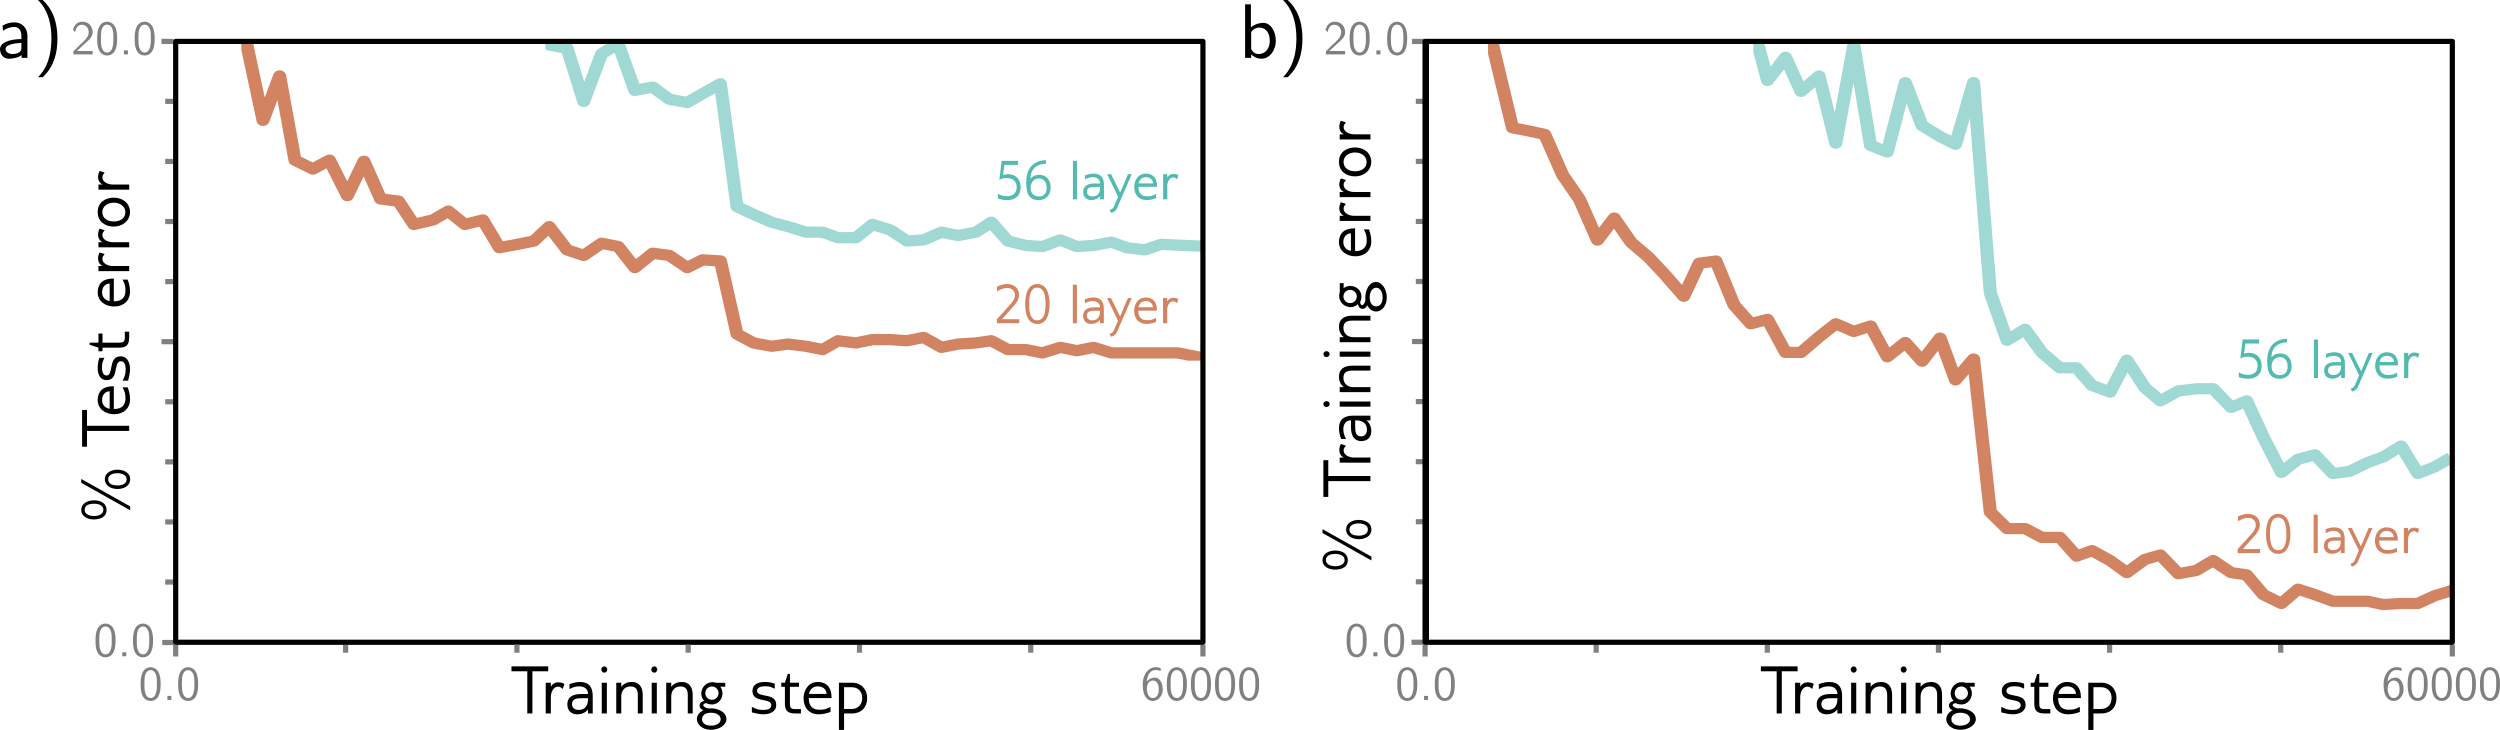<?xml version="1.0" encoding="UTF-8"?>
<svg xmlns="http://www.w3.org/2000/svg" xmlns:xlink="http://www.w3.org/1999/xlink" width="409.562pt" height="119.578pt" viewBox="0 0 409.562 119.578">
<defs>
<clipPath id="clip-0">
<path clip-rule="nonzero" d="M 243.777 6.863 L 403 6.863 L 403 100 L 243.777 100 Z M 243.777 6.863 "/>
</clipPath>
<clipPath id="clip-1">
<path clip-rule="nonzero" d="M 287.242 6.863 L 403 6.863 L 403 79 L 287.242 79 Z M 287.242 6.863 "/>
</clipPath>
<clipPath id="clip-2">
<path clip-rule="nonzero" d="M 39.531 7.004 L 198 7.004 L 198 59.086 L 39.531 59.086 Z M 39.531 7.004 "/>
</clipPath>
<clipPath id="clip-3">
<path clip-rule="nonzero" d="M 89.348 7.004 L 199 7.004 L 199 41.844 L 89.348 41.844 Z M 89.348 7.004 "/>
</clipPath>
<clipPath id="clip-4">
<path clip-rule="nonzero" d="M 114 111 L 120 111 L 120 119.578 L 114 119.578 Z M 114 111 "/>
</clipPath>
<clipPath id="clip-5">
<path clip-rule="nonzero" d="M 137 111 L 143 111 L 143 119.578 L 137 119.578 Z M 137 111 "/>
</clipPath>
<clipPath id="clip-6">
<path clip-rule="nonzero" d="M 318 111 L 324 111 L 324 119.578 L 318 119.578 Z M 318 111 "/>
</clipPath>
<clipPath id="clip-7">
<path clip-rule="nonzero" d="M 342 111 L 347 111 L 347 119.578 L 342 119.578 Z M 342 111 "/>
</clipPath>
<clipPath id="clip-8">
<path clip-rule="nonzero" d="M 406 109 L 409.562 109 L 409.562 115 L 406 115 Z M 406 109 "/>
</clipPath>
</defs>
<path fill="none" stroke-width="0.851" stroke-linecap="butt" stroke-linejoin="miter" stroke="rgb(50.195%, 50.195%, 50.195%)" stroke-opacity="1" stroke-miterlimit="4" d="M 28.391 6.784 L 26.453 6.784 " transform="matrix(1, 0, 0, 1, 0, 0)"/>
<path fill="none" stroke-width="0.851" stroke-linecap="butt" stroke-linejoin="miter" stroke="rgb(50.195%, 50.195%, 50.195%)" stroke-opacity="1" stroke-miterlimit="4" d="M 28.391 55.976 L 26.453 55.976 " transform="matrix(1, 0, 0, 1, 0, 0)"/>
<path fill="none" stroke-width="0.851" stroke-linecap="butt" stroke-linejoin="miter" stroke="rgb(50.195%, 50.195%, 50.195%)" stroke-opacity="1" stroke-miterlimit="4" d="M 28.52 105.258 L 26.578 105.258 " transform="matrix(1, 0, 0, 1, 0, 0)"/>
<path fill="none" stroke-width="0.851" stroke-linecap="butt" stroke-linejoin="miter" stroke="rgb(50.195%, 50.195%, 50.195%)" stroke-opacity="1" stroke-miterlimit="4" d="M 28.391 16.604 L 27.066 16.604 " transform="matrix(1, 0, 0, 1, 0, 0)"/>
<path fill="none" stroke-width="0.851" stroke-linecap="butt" stroke-linejoin="miter" stroke="rgb(50.195%, 50.195%, 50.195%)" stroke-opacity="1" stroke-miterlimit="4" d="M 28.391 26.448 L 27.066 26.448 " transform="matrix(1, 0, 0, 1, 0, 0)"/>
<path fill="none" stroke-width="0.851" stroke-linecap="butt" stroke-linejoin="miter" stroke="rgb(50.195%, 50.195%, 50.195%)" stroke-opacity="1" stroke-miterlimit="4" d="M 28.391 36.292 L 27.066 36.292 " transform="matrix(1, 0, 0, 1, 0, 0)"/>
<path fill="none" stroke-width="0.851" stroke-linecap="butt" stroke-linejoin="miter" stroke="rgb(50.195%, 50.195%, 50.195%)" stroke-opacity="1" stroke-miterlimit="4" d="M 28.391 46.136 L 27.066 46.136 " transform="matrix(1, 0, 0, 1, 0, 0)"/>
<path fill="none" stroke-width="0.851" stroke-linecap="butt" stroke-linejoin="miter" stroke="rgb(50.195%, 50.195%, 50.195%)" stroke-opacity="1" stroke-miterlimit="4" d="M 28.391 65.82 L 27.066 65.82 " transform="matrix(1, 0, 0, 1, 0, 0)"/>
<path fill="none" stroke-width="0.851" stroke-linecap="butt" stroke-linejoin="miter" stroke="rgb(50.195%, 50.195%, 50.195%)" stroke-opacity="1" stroke-miterlimit="4" d="M 28.391 75.664 L 27.066 75.664 " transform="matrix(1, 0, 0, 1, 0, 0)"/>
<path fill="none" stroke-width="0.851" stroke-linecap="butt" stroke-linejoin="miter" stroke="rgb(50.195%, 50.195%, 50.195%)" stroke-opacity="1" stroke-miterlimit="4" d="M 28.391 85.507 L 27.066 85.507 " transform="matrix(1, 0, 0, 1, 0, 0)"/>
<path fill="none" stroke-width="0.851" stroke-linecap="butt" stroke-linejoin="miter" stroke="rgb(50.195%, 50.195%, 50.195%)" stroke-opacity="1" stroke-miterlimit="4" d="M 28.391 95.351 L 27.066 95.351 " transform="matrix(1, 0, 0, 1, 0, 0)"/>
<path fill="none" stroke-width="0.919" stroke-linecap="round" stroke-linejoin="round" stroke="rgb(0%, 0%, 0%)" stroke-opacity="1" stroke-miterlimit="4" d="M 233.648 122.383 L 233.648 8.024 " transform="matrix(1, 0, 0, 0.855, 0, 0)"/>
<path fill="none" stroke-width="0.919" stroke-linecap="round" stroke-linejoin="round" stroke="rgb(0%, 0%, 0%)" stroke-opacity="1" stroke-miterlimit="4" d="M 233.648 122.383 L 233.648 120.483 " transform="matrix(1, 0, 0, 0.855, 0, 0)"/>
<g clip-path="url(#clip-0)">
<path fill="none" stroke-width="2.145" stroke-linecap="butt" stroke-linejoin="round" stroke="rgb(81.96%, 51.372%, 38.431%)" stroke-opacity="1" stroke-miterlimit="4" d="M 244.41 8.024 L 244.832 10.134 L 247.785 24.483 L 250.531 25.113 L 253.062 25.748 L 256.016 33.553 L 258.758 38.197 L 261.711 46.002 L 264.453 41.782 L 267.199 46.422 L 270.152 49.377 L 272.684 52.542 L 275.848 56.761 L 278.379 50.432 L 281.121 50.012 L 284.078 58.451 L 286.82 62.036 L 289.562 61.196 L 292.516 67.526 L 295.047 67.526 L 298 64.571 L 300.746 62.036 L 303.699 63.516 L 306.441 62.461 L 309.184 68.366 L 312.137 65.626 L 314.883 69.211 L 317.836 64.781 L 320.367 72.8 L 323.32 68.791 L 326.062 98.119 L 328.805 101.284 L 331.762 101.284 L 334.504 102.969 L 337.457 102.969 L 340.199 106.558 L 342.73 105.503 L 345.684 107.399 L 348.43 109.723 L 351.383 107.189 L 353.914 106.344 L 356.867 109.933 L 359.82 109.299 L 362.566 107.399 L 365.52 109.723 L 368.051 110.143 L 370.793 113.943 L 373.746 115.628 L 376.488 112.888 L 379.234 113.943 L 382.188 115.208 L 387.883 115.208 L 390.414 115.838 L 393.367 115.628 L 396.113 115.628 L 398.855 114.153 L 401.809 113.098 " transform="matrix(1, 0, 0, 0.855, 0, 0)"/>
</g>
<g clip-path="url(#clip-1)">
<path fill="none" stroke-width="2.145" stroke-linecap="butt" stroke-linejoin="round" stroke="rgb(62.744%, 85.097%, 82.744%)" stroke-opacity="1" stroke-miterlimit="4" d="M 287.875 8.024 L 289.562 15.409 L 292.516 10.979 L 295.047 17.518 L 298 14.564 L 300.746 27.433 L 303.699 8.659 L 306.441 27.858 L 309.184 29.123 L 312.137 15.829 L 314.883 24.058 L 317.836 26.168 L 320.367 27.648 L 323.32 15.829 L 326.062 56.131 L 328.805 65.201 L 331.762 63.091 L 334.504 67.526 L 337.457 70.476 L 340.199 70.476 L 342.73 73.855 L 345.684 75.12 L 348.43 69.001 L 351.383 74.275 L 353.914 76.805 L 356.867 74.91 L 359.82 74.485 L 362.566 74.485 L 365.52 78.075 L 368.051 76.805 L 370.793 83.77 L 373.746 90.52 L 376.488 87.99 L 379.234 87.145 L 382.188 90.734 L 384.93 90.31 L 387.883 88.624 L 390.414 87.569 L 393.367 85.46 L 396.113 90.734 L 398.855 89.465 L 401.516 87.679 " transform="matrix(1, 0, 0, 0.855, 0, 0)"/>
</g>
<g clip-path="url(#clip-2)">
<path fill="none" stroke-width="2.131" stroke-linecap="butt" stroke-linejoin="round" stroke="rgb(81.96%, 51.372%, 38.431%)" stroke-opacity="1" stroke-miterlimit="7" d="M 40.367 8.078 L 43.09 22.731 L 45.812 14.355 L 48.324 30.264 L 51.254 31.94 L 53.973 30.264 L 56.906 36.964 L 59.625 30.476 L 62.348 37.59 L 65.277 38.009 L 67.789 42.406 L 70.93 41.568 L 73.441 39.892 L 76.16 42.406 L 79.094 41.568 L 81.812 46.799 L 84.742 46.173 L 87.465 45.542 L 89.977 42.825 L 92.906 47.218 L 95.629 48.264 L 98.559 45.961 L 101.281 46.592 L 104 50.566 L 106.93 47.849 L 109.652 48.264 L 112.582 50.566 L 115.094 49.102 L 118.023 49.313 L 120.746 63.127 L 123.469 64.804 L 126.398 65.43 L 129.117 65.011 L 132.051 65.43 L 134.77 66.056 L 137.281 64.385 L 140.211 64.804 L 142.934 64.173 L 145.863 64.173 L 148.586 64.385 L 151.305 63.754 L 154.238 65.637 L 156.957 65.011 L 159.887 64.804 L 162.398 64.385 L 165.121 66.056 L 168.051 66.056 L 170.773 66.687 L 173.703 65.637 L 176.426 66.268 L 179.145 65.637 L 182.074 66.687 L 192.961 66.687 L 196.926 67.584 " transform="matrix(1, 0, 0, 0.867, 0, 0)"/>
</g>
<g clip-path="url(#clip-3)">
<path fill="none" stroke-width="2.131" stroke-linecap="butt" stroke-linejoin="round" stroke="rgb(62.744%, 85.097%, 82.744%)" stroke-opacity="1" stroke-miterlimit="7" d="M 89.977 8.078 L 89.977 8.497 L 92.906 9.124 L 95.629 19.171 L 98.559 10.169 L 101.281 8.286 L 104 17.076 L 106.93 16.45 L 109.652 18.752 L 112.582 19.378 L 115.094 17.707 L 118.023 15.824 L 120.746 39.054 L 123.469 40.523 L 126.398 41.987 L 129.117 42.825 L 132.051 43.871 L 134.77 43.871 L 137.281 44.916 L 140.211 44.916 L 142.934 42.406 L 145.863 43.452 L 148.586 45.542 L 151.305 45.335 L 154.238 43.871 L 156.957 44.497 L 159.887 43.871 L 162.398 41.987 L 165.121 45.542 L 168.051 46.38 L 170.773 46.592 L 173.703 45.335 L 176.426 46.592 L 179.145 46.38 L 182.074 45.754 L 184.59 46.799 L 187.52 47.218 L 190.238 46.173 L 196.961 46.52 " transform="matrix(1, 0, 0, 0.867, 0, 0)"/>
</g>
<path fill="none" stroke-width="0.85" stroke-linecap="butt" stroke-linejoin="miter" stroke="rgb(50.195%, 50.195%, 50.195%)" stroke-opacity="1" stroke-miterlimit="4" d="M 233.461 105.609 L 233.461 107.547 "/>
<path fill="none" stroke-width="0.85" stroke-linecap="butt" stroke-linejoin="miter" stroke="rgb(50.195%, 50.195%, 50.195%)" stroke-opacity="1" stroke-miterlimit="4" d="M 401.75 105.609 L 401.75 107.547 "/>
<path fill="none" stroke-width="0.85" stroke-linecap="butt" stroke-linejoin="miter" stroke="rgb(50.195%, 50.195%, 50.195%)" stroke-opacity="1" stroke-miterlimit="4" d="M 261.492 106.934 L 261.492 105.609 "/>
<path fill="none" stroke-width="0.85" stroke-linecap="butt" stroke-linejoin="miter" stroke="rgb(50.195%, 50.195%, 50.195%)" stroke-opacity="1" stroke-miterlimit="4" d="M 289.527 106.934 L 289.527 105.609 "/>
<path fill="none" stroke-width="0.85" stroke-linecap="butt" stroke-linejoin="miter" stroke="rgb(50.195%, 50.195%, 50.195%)" stroke-opacity="1" stroke-miterlimit="4" d="M 317.566 106.934 L 317.566 105.609 "/>
<path fill="none" stroke-width="0.85" stroke-linecap="butt" stroke-linejoin="miter" stroke="rgb(50.195%, 50.195%, 50.195%)" stroke-opacity="1" stroke-miterlimit="4" d="M 233.27 6.785 L 231.328 6.785 "/>
<path fill="none" stroke-width="0.85" stroke-linecap="butt" stroke-linejoin="miter" stroke="rgb(50.195%, 50.195%, 50.195%)" stroke-opacity="1" stroke-miterlimit="4" d="M 233.27 55.953 L 231.328 55.953 "/>
<path fill="none" stroke-width="0.85" stroke-linecap="butt" stroke-linejoin="miter" stroke="rgb(50.195%, 50.195%, 50.195%)" stroke-opacity="1" stroke-miterlimit="4" d="M 233.18 105.215 L 231.238 105.215 "/>
<path fill="none" stroke-width="0.85" stroke-linecap="butt" stroke-linejoin="miter" stroke="rgb(50.195%, 50.195%, 50.195%)" stroke-opacity="1" stroke-miterlimit="4" d="M 233.27 16.598 L 231.945 16.598 "/>
<path fill="none" stroke-width="0.85" stroke-linecap="butt" stroke-linejoin="miter" stroke="rgb(50.195%, 50.195%, 50.195%)" stroke-opacity="1" stroke-miterlimit="4" d="M 233.27 26.438 L 231.945 26.438 "/>
<path fill="none" stroke-width="0.85" stroke-linecap="butt" stroke-linejoin="miter" stroke="rgb(50.195%, 50.195%, 50.195%)" stroke-opacity="1" stroke-miterlimit="4" d="M 233.27 36.277 L 231.945 36.277 "/>
<path fill="none" stroke-width="0.85" stroke-linecap="butt" stroke-linejoin="miter" stroke="rgb(50.195%, 50.195%, 50.195%)" stroke-opacity="1" stroke-miterlimit="4" d="M 233.27 46.117 L 231.945 46.117 "/>
<path fill="none" stroke-width="0.85" stroke-linecap="butt" stroke-linejoin="miter" stroke="rgb(50.195%, 50.195%, 50.195%)" stroke-opacity="1" stroke-miterlimit="4" d="M 233.27 65.793 L 231.945 65.793 "/>
<path fill="none" stroke-width="0.85" stroke-linecap="butt" stroke-linejoin="miter" stroke="rgb(50.195%, 50.195%, 50.195%)" stroke-opacity="1" stroke-miterlimit="4" d="M 233.27 75.633 L 231.945 75.633 "/>
<path fill="none" stroke-width="0.85" stroke-linecap="butt" stroke-linejoin="miter" stroke="rgb(50.195%, 50.195%, 50.195%)" stroke-opacity="1" stroke-miterlimit="4" d="M 233.27 85.473 L 231.945 85.473 "/>
<path fill="none" stroke-width="0.85" stroke-linecap="butt" stroke-linejoin="miter" stroke="rgb(50.195%, 50.195%, 50.195%)" stroke-opacity="1" stroke-miterlimit="4" d="M 233.27 95.312 L 231.945 95.312 "/>
<path fill="none" stroke-width="0.85" stroke-linecap="butt" stroke-linejoin="miter" stroke="rgb(50.195%, 50.195%, 50.195%)" stroke-opacity="1" stroke-miterlimit="4" d="M 28.781 105.609 L 28.781 107.547 "/>
<path fill="none" stroke-width="0.85" stroke-linecap="butt" stroke-linejoin="miter" stroke="rgb(50.195%, 50.195%, 50.195%)" stroke-opacity="1" stroke-miterlimit="4" d="M 197.07 105.609 L 197.07 107.547 "/>
<path fill="none" stroke-width="0.85" stroke-linecap="butt" stroke-linejoin="miter" stroke="rgb(50.195%, 50.195%, 50.195%)" stroke-opacity="1" stroke-miterlimit="4" d="M 56.621 106.934 L 56.621 105.609 "/>
<path fill="none" stroke-width="0.85" stroke-linecap="butt" stroke-linejoin="miter" stroke="rgb(50.195%, 50.195%, 50.195%)" stroke-opacity="1" stroke-miterlimit="4" d="M 140.805 106.934 L 140.805 105.609 "/>
<path fill="none" stroke-width="0.85" stroke-linecap="butt" stroke-linejoin="miter" stroke="rgb(50.195%, 50.195%, 50.195%)" stroke-opacity="1" stroke-miterlimit="4" d="M 168.863 106.934 L 168.863 105.609 "/>
<path fill="none" stroke-width="0.85" stroke-linecap="butt" stroke-linejoin="round" stroke="rgb(1.176%, 0%, 0%)" stroke-opacity="1" stroke-miterlimit="4" d="M 28.781 6.785 L 197.07 6.785 L 197.07 105.215 L 28.781 105.215 Z M 28.781 6.785 "/>
<path fill="none" stroke-width="0.85" stroke-linecap="butt" stroke-linejoin="miter" stroke="rgb(50.195%, 50.195%, 50.195%)" stroke-opacity="1" stroke-miterlimit="4" d="M 112.742 106.934 L 112.742 105.609 "/>
<path fill="none" stroke-width="0.85" stroke-linecap="butt" stroke-linejoin="miter" stroke="rgb(50.195%, 50.195%, 50.195%)" stroke-opacity="1" stroke-miterlimit="4" d="M 373.641 106.934 L 373.641 105.609 "/>
<path fill="none" stroke-width="0.85" stroke-linecap="butt" stroke-linejoin="miter" stroke="rgb(50.195%, 50.195%, 50.195%)" stroke-opacity="1" stroke-miterlimit="4" d="M 345.602 106.934 L 345.602 105.609 "/>
<path fill="none" stroke-width="0.85" stroke-linecap="butt" stroke-linejoin="miter" stroke="rgb(50.195%, 50.195%, 50.195%)" stroke-opacity="1" stroke-miterlimit="4" d="M 84.684 106.934 L 84.684 105.609 "/>
<path fill="none" stroke-width="0.85" stroke-linecap="butt" stroke-linejoin="round" stroke="rgb(1.176%, 0%, 0%)" stroke-opacity="1" stroke-miterlimit="4" d="M 233.461 6.785 L 401.75 6.785 L 401.75 105.215 L 233.461 105.215 Z M 233.461 6.785 "/>
<path fill-rule="nonzero" fill="rgb(0%, 0%, 0%)" fill-opacity="1" d="M 89.812 109.973 L 89.812 109.168 L 83.793 109.168 L 83.793 109.973 L 86.383 109.973 L 86.383 116.883 L 87.223 116.883 L 87.223 109.973 Z M 89.812 109.973 "/>
<path fill-rule="nonzero" fill="rgb(0%, 0%, 0%)" fill-opacity="1" d="M 92.199 112.859 L 92.461 112.055 C 92.34 111.914 91.797 111.777 91.43 111.777 C 90.906 111.793 90.469 112.055 90.242 112.527 L 90.242 111.844 L 89.402 111.844 L 89.402 116.883 L 90.242 116.883 L 90.242 114.227 C 90.242 114.207 90.242 114.191 90.242 114.191 C 90.242 113.453 90.625 112.492 91.414 112.492 L 91.465 112.492 C 91.727 112.492 91.938 112.648 92.199 112.859 Z M 92.199 112.859 "/>
<path fill-rule="nonzero" fill="rgb(0%, 0%, 0%)" fill-opacity="1" d="M 97.102 116.883 L 97.102 114.016 C 97.102 112.562 96.492 111.723 94.988 111.723 C 94.445 111.723 93.781 111.898 93.289 112.074 L 93.289 112.895 C 93.797 112.617 94.219 112.441 94.918 112.441 C 95.723 112.457 96.332 112.859 96.332 113.699 L 95.18 113.699 C 93.988 113.699 92.941 114.102 92.941 115.414 C 92.977 116.43 93.57 117.023 94.586 117.023 C 95.301 117.023 95.949 116.727 96.332 116.219 L 96.332 116.883 Z M 96.332 114.539 C 96.332 115.52 95.879 116.305 94.828 116.305 C 94.219 116.305 93.711 116.027 93.711 115.363 C 93.711 114.383 94.637 114.383 95.512 114.383 L 96.332 114.383 Z M 96.332 114.539 "/>
<path fill-rule="nonzero" fill="rgb(0%, 0%, 0%)" fill-opacity="1" d="M 99.418 116.883 L 99.418 111.844 L 98.582 111.844 L 98.582 116.883 Z M 99 109.168 C 98.738 109.168 98.512 109.414 98.512 109.676 C 98.512 109.957 98.738 110.203 99 110.203 C 99.281 110.203 99.488 109.957 99.488 109.676 C 99.488 109.414 99.281 109.168 99 109.168 Z M 99 109.168 "/>
<path fill-rule="nonzero" fill="rgb(0%, 0%, 0%)" fill-opacity="1" d="M 105.293 116.883 L 105.293 113.84 C 105.293 112.648 104.785 111.723 103.492 111.723 C 102.844 111.723 102.18 111.969 101.777 112.527 L 101.777 111.844 L 100.957 111.844 L 100.957 116.883 L 101.777 116.883 L 101.777 114.031 C 101.812 113.07 102.406 112.457 103.301 112.457 C 104.176 112.457 104.488 112.984 104.488 113.875 L 104.488 116.883 Z M 105.293 116.883 "/>
<path fill-rule="nonzero" fill="rgb(0%, 0%, 0%)" fill-opacity="1" d="M 107.605 116.883 L 107.605 111.844 L 106.766 111.844 L 106.766 116.883 Z M 107.188 109.168 C 106.926 109.168 106.695 109.414 106.695 109.676 C 106.695 109.957 106.926 110.203 107.188 110.203 C 107.465 110.203 107.676 109.957 107.676 109.676 C 107.676 109.414 107.465 109.168 107.188 109.168 Z M 107.188 109.168 "/>
<path fill-rule="nonzero" fill="rgb(0%, 0%, 0%)" fill-opacity="1" d="M 113.48 116.883 L 113.48 113.84 C 113.48 112.648 112.973 111.723 111.68 111.723 C 111.031 111.723 110.367 111.969 109.965 112.527 L 109.965 111.844 L 109.141 111.844 L 109.141 116.883 L 109.965 116.883 L 109.965 114.031 C 110 113.07 110.594 112.457 111.488 112.457 C 112.359 112.457 112.676 112.984 112.676 113.875 L 112.676 116.883 Z M 113.48 116.883 "/>
<g clip-path="url(#clip-4)">
<path fill-rule="nonzero" fill="rgb(0%, 0%, 0%)" fill-opacity="1" d="M 116.477 116.762 C 117.422 116.762 118.066 117.215 118.066 117.828 C 118.066 118.441 117.422 118.879 116.477 118.879 C 115.531 118.879 115.008 118.441 115.008 117.828 C 115.008 117.215 115.531 116.762 116.477 116.762 Z M 116.477 116.043 C 116.387 116.043 116.301 116.043 116.195 116.062 C 115.672 116.062 115.215 115.746 115.215 115.535 C 115.215 115.293 115.496 115.203 115.707 115.203 L 115.777 115.203 C 115.949 115.363 116.477 115.414 116.633 115.414 C 117.594 115.414 118.363 114.594 118.363 113.578 C 118.363 113.176 118.227 112.789 117.996 112.492 L 118.82 112.492 L 118.82 111.863 L 117.402 111.863 C 117.176 111.793 116.859 111.758 116.684 111.758 C 115.723 111.758 114.918 112.582 114.883 113.578 C 114.883 114.066 115.059 114.504 115.375 114.82 C 115.008 114.891 114.605 115.133 114.605 115.605 C 114.605 115.902 114.797 116.184 115.199 116.359 C 114.551 116.691 114.168 117.234 114.168 117.812 C 114.168 118.719 115.094 119.559 116.477 119.559 C 117.875 119.559 119.012 118.719 119.012 117.828 C 119.012 116.656 117.648 116.043 116.477 116.043 Z M 116.633 112.457 C 117.227 112.457 117.719 112.949 117.719 113.559 C 117.719 114.156 117.227 114.645 116.633 114.645 C 116.02 114.645 115.547 114.156 115.547 113.559 C 115.547 112.949 116.02 112.457 116.633 112.457 Z M 116.633 112.457 "/>
</g>
<path fill-rule="nonzero" fill="rgb(0%, 0%, 0%)" fill-opacity="1" d="M 127.164 115.484 C 127.164 114.488 126.484 114.172 125.574 113.996 L 125.223 113.926 C 124.734 113.824 124.016 113.719 124.016 113.176 C 124.051 112.547 124.785 112.422 125.348 112.422 C 126.238 112.457 126.168 112.512 126.922 112.824 L 126.922 112.004 C 126.449 111.812 125.855 111.723 125.242 111.723 C 124.246 111.723 123.266 112.09 123.266 113.211 C 123.281 114.121 123.895 114.469 124.734 114.629 L 125.051 114.695 C 125.66 114.836 126.359 114.906 126.359 115.555 C 126.328 116.184 125.609 116.305 125.051 116.305 C 124.121 116.289 123.98 116.184 123.176 115.801 L 123.176 116.707 C 123.648 116.832 124.473 117.023 125.031 117.023 C 126.012 117.023 127.164 116.656 127.164 115.484 Z M 127.164 115.484 "/>
<path fill-rule="nonzero" fill="rgb(0%, 0%, 0%)" fill-opacity="1" d="M 131.211 116.883 L 131.211 116.168 L 130.336 116.168 C 129.547 116.168 129.41 115.973 129.41 115.238 L 129.41 112.512 L 130.895 112.512 L 130.895 111.844 L 129.41 111.844 L 129.41 110.41 L 129.059 110.41 L 128.586 111.844 L 127.992 111.844 L 127.992 112.512 L 128.586 112.512 L 128.586 115.238 C 128.586 116.5 129.094 116.883 130.336 116.883 Z M 131.211 116.883 "/>
<path fill-rule="nonzero" fill="rgb(0%, 0%, 0%)" fill-opacity="1" d="M 136.227 114.363 L 136.227 114.277 C 136.227 112.824 135.633 111.758 133.973 111.723 C 132.484 111.723 131.645 113.02 131.645 114.418 C 131.645 115.938 132.57 117.023 134.109 117.023 C 134.812 117.023 135.441 116.867 136.055 116.641 L 136.055 115.801 C 135.25 116.184 135.125 116.27 134.18 116.27 C 133.133 116.27 132.5 115.641 132.5 114.453 L 132.5 114.363 Z M 135.406 113.684 L 132.535 113.684 C 132.641 113.02 133.133 112.441 133.973 112.441 C 134.848 112.441 135.406 112.984 135.406 113.684 Z M 135.406 113.684 "/>
<g clip-path="url(#clip-5)">
<path fill-rule="nonzero" fill="rgb(0%, 0%, 0%)" fill-opacity="1" d="M 142.059 114.363 C 142.059 112.895 141.078 111.844 139.59 111.844 L 137.438 111.844 L 137.438 119.578 L 138.277 119.578 L 138.277 116.883 L 139.52 116.883 C 141.148 116.883 142.059 115.867 142.059 114.363 Z M 141.254 114.363 C 141.254 115.363 140.621 116.148 139.52 116.148 L 138.277 116.148 L 138.277 112.582 L 139.52 112.582 C 140.605 112.582 141.254 113.297 141.254 114.363 Z M 141.254 114.363 "/>
</g>
<path fill-rule="nonzero" fill="rgb(0%, 0%, 0%)" fill-opacity="1" d="M 294.492 109.973 L 294.492 109.168 L 288.473 109.168 L 288.473 109.973 L 291.062 109.973 L 291.062 116.883 L 291.902 116.883 L 291.902 109.973 Z M 294.492 109.973 "/>
<path fill-rule="nonzero" fill="rgb(0%, 0%, 0%)" fill-opacity="1" d="M 296.879 112.859 L 297.141 112.055 C 297.02 111.914 296.477 111.777 296.109 111.777 C 295.582 111.793 295.148 112.055 294.918 112.527 L 294.918 111.844 L 294.078 111.844 L 294.078 116.883 L 294.918 116.883 L 294.918 114.227 C 294.918 114.207 294.918 114.191 294.918 114.191 C 294.918 113.453 295.305 112.492 296.09 112.492 L 296.145 112.492 C 296.406 112.492 296.617 112.648 296.879 112.859 Z M 296.879 112.859 "/>
<path fill-rule="nonzero" fill="rgb(0%, 0%, 0%)" fill-opacity="1" d="M 301.781 116.883 L 301.781 114.016 C 301.781 112.562 301.172 111.723 299.664 111.723 C 299.125 111.723 298.457 111.898 297.969 112.074 L 297.969 112.895 C 298.477 112.617 298.895 112.441 299.594 112.441 C 300.398 112.457 301.012 112.859 301.012 113.699 L 299.859 113.699 C 298.668 113.699 297.617 114.102 297.617 115.414 C 297.652 116.43 298.25 117.023 299.262 117.023 C 299.98 117.023 300.629 116.727 301.012 116.219 L 301.012 116.883 Z M 301.012 114.539 C 301.012 115.52 300.559 116.305 299.508 116.305 C 298.895 116.305 298.387 116.027 298.387 115.363 C 298.387 114.383 299.316 114.383 300.191 114.383 L 301.012 114.383 Z M 301.012 114.539 "/>
<path fill-rule="nonzero" fill="rgb(0%, 0%, 0%)" fill-opacity="1" d="M 304.098 116.883 L 304.098 111.844 L 303.258 111.844 L 303.258 116.883 Z M 303.68 109.168 C 303.418 109.168 303.188 109.414 303.188 109.676 C 303.188 109.957 303.418 110.203 303.68 110.203 C 303.957 110.203 304.168 109.957 304.168 109.676 C 304.168 109.414 303.957 109.168 303.68 109.168 Z M 303.68 109.168 "/>
<path fill-rule="nonzero" fill="rgb(0%, 0%, 0%)" fill-opacity="1" d="M 309.973 116.883 L 309.973 113.84 C 309.973 112.648 309.465 111.723 308.172 111.723 C 307.523 111.723 306.859 111.969 306.457 112.527 L 306.457 111.844 L 305.633 111.844 L 305.633 116.883 L 306.457 116.883 L 306.457 114.031 C 306.492 113.07 307.086 112.457 307.98 112.457 C 308.852 112.457 309.168 112.984 309.168 113.875 L 309.168 116.883 Z M 309.973 116.883 "/>
<path fill-rule="nonzero" fill="rgb(0%, 0%, 0%)" fill-opacity="1" d="M 312.285 116.883 L 312.285 111.844 L 311.445 111.844 L 311.445 116.883 Z M 311.867 109.168 C 311.602 109.168 311.375 109.414 311.375 109.676 C 311.375 109.957 311.602 110.203 311.867 110.203 C 312.145 110.203 312.355 109.957 312.355 109.676 C 312.355 109.414 312.145 109.168 311.867 109.168 Z M 311.867 109.168 "/>
<path fill-rule="nonzero" fill="rgb(0%, 0%, 0%)" fill-opacity="1" d="M 318.16 116.883 L 318.16 113.84 C 318.16 112.648 317.652 111.723 316.359 111.723 C 315.711 111.723 315.047 111.969 314.645 112.527 L 314.645 111.844 L 313.82 111.844 L 313.82 116.883 L 314.645 116.883 L 314.645 114.031 C 314.68 113.07 315.273 112.457 316.164 112.457 C 317.039 112.457 317.355 112.984 317.355 113.875 L 317.355 116.883 Z M 318.16 116.883 "/>
<g clip-path="url(#clip-6)">
<path fill-rule="nonzero" fill="rgb(0%, 0%, 0%)" fill-opacity="1" d="M 321.152 116.762 C 322.098 116.762 322.746 117.215 322.746 117.828 C 322.746 118.441 322.098 118.879 321.152 118.879 C 320.211 118.879 319.684 118.441 319.684 117.828 C 319.684 117.215 320.211 116.762 321.152 116.762 Z M 321.152 116.043 C 321.066 116.043 320.98 116.043 320.875 116.062 C 320.352 116.062 319.895 115.746 319.895 115.535 C 319.895 115.293 320.176 115.203 320.383 115.203 L 320.453 115.203 C 320.629 115.363 321.152 115.414 321.312 115.414 C 322.273 115.414 323.043 114.594 323.043 113.578 C 323.043 113.176 322.902 112.789 322.676 112.492 L 323.5 112.492 L 323.5 111.863 L 322.082 111.863 C 321.855 111.793 321.539 111.758 321.363 111.758 C 320.402 111.758 319.598 112.582 319.562 113.578 C 319.562 114.066 319.738 114.504 320.051 114.82 C 319.684 114.891 319.281 115.133 319.281 115.605 C 319.281 115.902 319.477 116.184 319.879 116.359 C 319.23 116.691 318.844 117.234 318.844 117.812 C 318.844 118.719 319.773 119.559 321.152 119.559 C 322.555 119.559 323.691 118.719 323.691 117.828 C 323.691 116.656 322.328 116.043 321.152 116.043 Z M 321.312 112.457 C 321.906 112.457 322.395 112.949 322.395 113.559 C 322.395 114.156 321.906 114.645 321.312 114.645 C 320.699 114.645 320.227 114.156 320.227 113.559 C 320.227 112.949 320.699 112.457 321.312 112.457 Z M 321.312 112.457 "/>
</g>
<path fill-rule="nonzero" fill="rgb(0%, 0%, 0%)" fill-opacity="1" d="M 331.844 115.484 C 331.844 114.488 331.164 114.172 330.254 113.996 L 329.902 113.926 C 329.414 113.824 328.695 113.719 328.695 113.176 C 328.73 112.547 329.465 112.422 330.027 112.422 C 330.918 112.457 330.848 112.512 331.602 112.824 L 331.602 112.004 C 331.129 111.812 330.531 111.723 329.922 111.723 C 328.922 111.723 327.945 112.09 327.945 113.211 C 327.961 114.121 328.574 114.469 329.414 114.629 L 329.727 114.695 C 330.34 114.836 331.039 114.906 331.039 115.555 C 331.004 116.184 330.289 116.305 329.727 116.305 C 328.801 116.289 328.66 116.184 327.855 115.801 L 327.855 116.707 C 328.328 116.832 329.152 117.023 329.711 117.023 C 330.691 117.023 331.844 116.656 331.844 115.484 Z M 331.844 115.484 "/>
<path fill-rule="nonzero" fill="rgb(0%, 0%, 0%)" fill-opacity="1" d="M 335.891 116.883 L 335.891 116.168 L 335.016 116.168 C 334.227 116.168 334.086 115.973 334.086 115.238 L 334.086 112.512 L 335.574 112.512 L 335.574 111.844 L 334.086 111.844 L 334.086 110.41 L 333.738 110.41 L 333.266 111.844 L 332.672 111.844 L 332.672 112.512 L 333.266 112.512 L 333.266 115.238 C 333.266 116.5 333.773 116.883 335.016 116.883 Z M 335.891 116.883 "/>
<path fill-rule="nonzero" fill="rgb(0%, 0%, 0%)" fill-opacity="1" d="M 340.906 114.363 L 340.906 114.277 C 340.906 112.824 340.312 111.758 338.648 111.723 C 337.164 111.723 336.324 113.02 336.324 114.418 C 336.324 115.938 337.25 117.023 338.789 117.023 C 339.488 117.023 340.121 116.867 340.73 116.641 L 340.73 115.801 C 339.926 116.184 339.805 116.27 338.859 116.27 C 337.809 116.27 337.18 115.641 337.18 114.453 L 337.18 114.363 Z M 340.086 113.684 L 337.215 113.684 C 337.32 113.02 337.809 112.441 338.648 112.441 C 339.523 112.441 340.086 112.984 340.086 113.684 Z M 340.086 113.684 "/>
<g clip-path="url(#clip-7)">
<path fill-rule="nonzero" fill="rgb(0%, 0%, 0%)" fill-opacity="1" d="M 346.734 114.363 C 346.734 112.895 345.758 111.844 344.27 111.844 L 342.117 111.844 L 342.117 119.578 L 342.957 119.578 L 342.957 116.883 L 344.199 116.883 C 345.828 116.883 346.734 115.867 346.734 114.363 Z M 345.93 114.363 C 345.93 115.363 345.301 116.148 344.199 116.148 L 342.957 116.148 L 342.957 112.582 L 344.199 112.582 C 345.285 112.582 345.93 113.297 345.93 114.363 Z M 345.93 114.363 "/>
</g>
<path fill-rule="nonzero" fill="rgb(0%, 0%, 0%)" fill-opacity="1" d="M 19.242 76.945 C 18.277 76.945 17.176 77.418 17.176 78.52 C 17.195 79.602 18.227 80.109 19.242 80.109 C 20.254 80.109 21.324 79.637 21.324 78.52 C 21.324 77.398 20.219 76.945 19.242 76.945 Z M 13.312 78.465 L 13.312 79.098 L 21.324 83.59 L 21.324 82.961 Z M 15.391 81.965 C 14.395 81.965 13.312 82.438 13.312 83.539 C 13.312 84.641 14.395 85.098 15.391 85.098 C 16.441 85.078 17.457 84.695 17.457 83.539 C 17.457 82.402 16.426 81.965 15.391 81.965 Z M 19.242 77.523 C 19.957 77.539 20.746 77.785 20.746 78.52 C 20.746 79.305 19.922 79.535 19.242 79.535 C 18.508 79.516 17.719 79.34 17.719 78.52 C 17.719 77.766 18.559 77.523 19.242 77.523 Z M 15.391 82.523 C 16.129 82.523 16.934 82.754 16.934 83.539 C 16.898 84.293 16.094 84.535 15.391 84.535 C 14.676 84.535 13.871 84.258 13.871 83.539 C 13.871 82.754 14.621 82.523 15.391 82.523 Z M 15.391 82.523 "/>
<path fill-rule="nonzero" fill="rgb(0%, 0%, 0%)" fill-opacity="1" d="M 14.254 67.164 L 13.449 67.164 L 13.449 73.184 L 14.254 73.184 L 14.254 70.594 L 21.164 70.594 L 21.164 69.754 L 14.254 69.754 Z M 14.254 67.164 "/>
<path fill-rule="nonzero" fill="rgb(0%, 0%, 0%)" fill-opacity="1" d="M 18.645 63.277 L 18.559 63.277 C 17.105 63.277 16.039 63.871 16.004 65.535 C 16.004 67.02 17.301 67.859 18.699 67.859 C 20.219 67.859 21.305 66.934 21.305 65.395 C 21.305 64.695 21.148 64.066 20.922 63.453 L 20.082 63.453 C 20.465 64.258 20.551 64.379 20.551 65.324 C 20.551 66.375 19.922 67.004 18.734 67.004 L 18.645 67.004 Z M 17.965 64.102 L 17.965 66.969 C 17.301 66.863 16.723 66.375 16.723 65.535 C 16.723 64.66 17.266 64.102 17.965 64.102 Z M 17.965 64.102 "/>
<path fill-rule="nonzero" fill="rgb(0%, 0%, 0%)" fill-opacity="1" d="M 19.766 58.375 C 18.77 58.375 18.453 59.059 18.277 59.969 L 18.207 60.316 C 18.105 60.809 18 61.523 17.457 61.523 C 16.828 61.488 16.703 60.754 16.703 60.195 C 16.738 59.301 16.793 59.371 17.105 58.621 L 16.285 58.621 C 16.094 59.094 16.004 59.688 16.004 60.301 C 16.004 61.297 16.371 62.277 17.492 62.277 C 18.402 62.258 18.75 61.645 18.91 60.809 L 18.977 60.492 C 19.117 59.879 19.188 59.18 19.836 59.18 C 20.465 59.215 20.586 59.934 20.586 60.492 C 20.57 61.418 20.465 61.559 20.082 62.363 L 20.988 62.363 C 21.113 61.891 21.305 61.07 21.305 60.508 C 21.305 59.531 20.938 58.375 19.766 58.375 Z M 19.766 58.375 "/>
<path fill-rule="nonzero" fill="rgb(0%, 0%, 0%)" fill-opacity="1" d="M 21.164 54.332 L 20.449 54.332 L 20.449 55.207 C 20.449 55.992 20.254 56.133 19.52 56.133 L 16.793 56.133 L 16.793 54.645 L 16.129 54.645 L 16.129 56.133 L 14.691 56.133 L 14.691 56.484 L 16.129 56.957 L 16.129 57.551 L 16.793 57.551 L 16.793 56.957 L 19.52 56.957 C 20.781 56.957 21.164 56.449 21.164 55.207 Z M 21.164 54.332 "/>
<path fill-rule="nonzero" fill="rgb(0%, 0%, 0%)" fill-opacity="1" d="M 18.645 45.633 L 18.559 45.633 C 17.105 45.633 16.039 46.227 16.004 47.891 C 16.004 49.375 17.301 50.215 18.699 50.215 C 20.219 50.215 21.305 49.289 21.305 47.75 C 21.305 47.051 21.148 46.422 20.922 45.809 L 20.082 45.809 C 20.465 46.613 20.551 46.734 20.551 47.68 C 20.551 48.73 19.922 49.359 18.734 49.359 L 18.645 49.359 Z M 17.965 46.453 L 17.965 49.324 C 17.301 49.219 16.723 48.73 16.723 47.891 C 16.723 47.016 17.266 46.453 17.965 46.453 Z M 17.965 46.453 "/>
<path fill-rule="nonzero" fill="rgb(0%, 0%, 0%)" fill-opacity="1" d="M 17.141 41.621 L 16.336 41.359 C 16.195 41.484 16.059 42.023 16.059 42.391 C 16.074 42.918 16.336 43.355 16.809 43.582 L 16.129 43.582 L 16.129 44.422 L 21.164 44.422 L 21.164 43.582 L 18.508 43.582 C 18.488 43.582 18.473 43.582 18.473 43.582 C 17.734 43.582 16.773 43.195 16.773 42.41 L 16.773 42.355 C 16.773 42.094 16.934 41.887 17.141 41.621 Z M 17.141 41.621 "/>
<path fill-rule="nonzero" fill="rgb(0%, 0%, 0%)" fill-opacity="1" d="M 17.141 37.719 L 16.336 37.457 C 16.195 37.578 16.059 38.121 16.059 38.488 C 16.074 39.012 16.336 39.449 16.809 39.68 L 16.129 39.68 L 16.129 40.516 L 21.164 40.516 L 21.164 39.68 L 18.508 39.68 C 18.488 39.68 18.473 39.68 18.473 39.68 C 17.734 39.68 16.773 39.293 16.773 38.508 L 16.773 38.453 C 16.773 38.191 16.934 37.98 17.141 37.719 Z M 17.141 37.719 "/>
<path fill-rule="nonzero" fill="rgb(0%, 0%, 0%)" fill-opacity="1" d="M 18.645 32.383 C 17.367 32.383 16.004 33.062 16.004 34.742 C 16.004 36.266 17.176 37.121 18.645 37.121 C 20.027 37.121 21.27 36.23 21.305 34.742 C 21.27 33.238 20.062 32.383 18.645 32.383 Z M 18.645 33.203 C 19.645 33.203 20.535 33.816 20.535 34.742 C 20.52 36.004 19.398 36.281 18.629 36.281 C 17.613 36.281 16.773 35.793 16.758 34.742 C 16.773 33.762 17.684 33.203 18.645 33.203 Z M 18.645 33.203 "/>
<path fill-rule="nonzero" fill="rgb(0%, 0%, 0%)" fill-opacity="1" d="M 17.141 28.273 L 16.336 28.008 C 16.195 28.133 16.059 28.676 16.059 29.043 C 16.074 29.566 16.336 30.004 16.809 30.23 L 16.129 30.23 L 16.129 31.07 L 21.164 31.07 L 21.164 30.23 L 18.508 30.23 C 18.488 30.23 18.473 30.23 18.473 30.23 C 17.734 30.23 16.773 29.848 16.773 29.059 L 16.773 29.008 C 16.773 28.742 16.934 28.535 17.141 28.273 Z M 17.141 28.273 "/>
<path fill-rule="nonzero" fill="rgb(0%, 0%, 0%)" fill-opacity="1" d="M 222.59 85.172 C 221.629 85.172 220.523 85.641 220.523 86.746 C 220.543 87.828 221.574 88.336 222.59 88.336 C 223.605 88.336 224.672 87.863 224.672 86.746 C 224.672 85.625 223.57 85.172 222.59 85.172 Z M 216.66 86.691 L 216.66 87.32 L 224.672 91.816 L 224.672 91.188 Z M 218.742 90.191 C 217.742 90.191 216.66 90.664 216.66 91.766 C 216.66 92.867 217.742 93.32 218.742 93.32 C 219.789 93.305 220.805 92.918 220.805 91.766 C 220.805 90.629 219.773 90.191 218.742 90.191 Z M 222.59 85.746 C 223.305 85.766 224.094 86.008 224.094 86.746 C 224.094 87.531 223.27 87.758 222.59 87.758 C 221.855 87.742 221.066 87.566 221.066 86.746 C 221.066 85.992 221.906 85.746 222.59 85.746 Z M 218.742 90.75 C 219.477 90.75 220.281 90.977 220.281 91.766 C 220.246 92.516 219.441 92.762 218.742 92.762 C 218.023 92.762 217.219 92.48 217.219 91.766 C 217.219 90.977 217.973 90.75 218.742 90.75 Z M 218.742 90.75 "/>
<path fill-rule="nonzero" fill="rgb(0%, 0%, 0%)" fill-opacity="1" d="M 217.605 75.391 L 216.801 75.391 L 216.801 81.406 L 217.605 81.406 L 217.605 78.82 L 224.512 78.82 L 224.512 77.98 L 217.605 77.98 Z M 217.605 75.391 "/>
<path fill-rule="nonzero" fill="rgb(0%, 0%, 0%)" fill-opacity="1" d="M 220.488 73.004 L 219.684 72.742 C 219.547 72.863 219.406 73.406 219.406 73.773 C 219.422 74.297 219.684 74.734 220.156 74.961 L 219.477 74.961 L 219.477 75.801 L 224.512 75.801 L 224.512 74.961 L 221.855 74.961 C 221.836 74.961 221.82 74.961 221.82 74.961 C 221.086 74.961 220.121 74.578 220.121 73.789 L 220.121 73.738 C 220.121 73.477 220.281 73.266 220.488 73.004 Z M 220.488 73.004 "/>
<path fill-rule="nonzero" fill="rgb(0%, 0%, 0%)" fill-opacity="1" d="M 224.512 68.098 L 221.645 68.098 C 220.191 68.098 219.352 68.711 219.352 70.215 C 219.352 70.758 219.527 71.422 219.703 71.914 L 220.523 71.914 C 220.246 71.406 220.07 70.984 220.07 70.285 C 220.086 69.48 220.488 68.867 221.328 68.867 L 221.328 70.023 C 221.328 71.215 221.73 72.262 223.043 72.262 C 224.059 72.227 224.652 71.633 224.652 70.617 C 224.652 69.902 224.355 69.254 223.848 68.867 L 224.512 68.867 Z M 222.168 68.867 C 223.148 68.867 223.938 69.324 223.938 70.375 C 223.938 70.984 223.656 71.492 222.992 71.492 C 222.012 71.492 222.012 70.566 222.012 69.691 L 222.012 68.867 Z M 222.168 68.867 "/>
<path fill-rule="nonzero" fill="rgb(0%, 0%, 0%)" fill-opacity="1" d="M 224.512 65.781 L 219.477 65.781 L 219.477 66.621 L 224.512 66.621 Z M 216.801 66.203 C 216.801 66.465 217.043 66.691 217.305 66.691 C 217.586 66.691 217.832 66.465 217.832 66.203 C 217.832 65.922 217.586 65.715 217.305 65.715 C 217.043 65.715 216.801 65.922 216.801 66.203 Z M 216.801 66.203 "/>
<path fill-rule="nonzero" fill="rgb(0%, 0%, 0%)" fill-opacity="1" d="M 224.512 59.91 L 221.469 59.91 C 220.281 59.91 219.352 60.414 219.352 61.711 C 219.352 62.359 219.598 63.023 220.156 63.426 L 219.477 63.426 L 219.477 64.246 L 224.512 64.246 L 224.512 63.426 L 221.66 63.426 C 220.699 63.391 220.086 62.797 220.086 61.902 C 220.086 61.027 220.613 60.715 221.504 60.715 L 224.512 60.715 Z M 224.512 59.91 "/>
<path fill-rule="nonzero" fill="rgb(0%, 0%, 0%)" fill-opacity="1" d="M 224.512 57.598 L 219.477 57.598 L 219.477 58.438 L 224.512 58.438 Z M 216.801 58.016 C 216.801 58.277 217.043 58.504 217.305 58.504 C 217.586 58.504 217.832 58.277 217.832 58.016 C 217.832 57.734 217.586 57.527 217.305 57.527 C 217.043 57.527 216.801 57.734 216.801 58.016 Z M 216.801 58.016 "/>
<path fill-rule="nonzero" fill="rgb(0%, 0%, 0%)" fill-opacity="1" d="M 224.512 51.723 L 221.469 51.723 C 220.281 51.723 219.352 52.23 219.352 53.523 C 219.352 54.172 219.598 54.836 220.156 55.238 L 219.477 55.238 L 219.477 56.059 L 224.512 56.059 L 224.512 55.238 L 221.66 55.238 C 220.699 55.203 220.086 54.609 220.086 53.715 C 220.086 52.84 220.613 52.527 221.504 52.527 L 224.512 52.527 Z M 224.512 51.723 "/>
<path fill-rule="nonzero" fill="rgb(0%, 0%, 0%)" fill-opacity="1" d="M 224.391 48.727 C 224.391 47.781 224.848 47.137 225.457 47.137 C 226.07 47.137 226.508 47.781 226.508 48.727 C 226.508 49.672 226.07 50.195 225.457 50.195 C 224.848 50.195 224.391 49.672 224.391 48.727 Z M 223.672 48.727 C 223.672 48.816 223.672 48.902 223.691 49.008 C 223.691 49.531 223.375 49.988 223.168 49.988 C 222.922 49.988 222.836 49.707 222.836 49.496 L 222.836 49.426 C 222.992 49.254 223.043 48.727 223.043 48.57 C 223.043 47.609 222.223 46.84 221.207 46.84 C 220.805 46.84 220.422 46.977 220.121 47.207 L 220.121 46.383 L 219.492 46.383 L 219.492 47.801 C 219.422 48.027 219.387 48.344 219.387 48.516 C 219.387 49.48 220.211 50.285 221.207 50.32 C 221.695 50.32 222.133 50.145 222.449 49.828 C 222.52 50.195 222.766 50.598 223.238 50.598 C 223.535 50.598 223.812 50.406 223.988 50.004 C 224.32 50.652 224.863 51.035 225.441 51.035 C 226.352 51.035 227.191 50.109 227.191 48.727 C 227.191 47.328 226.352 46.191 225.457 46.191 C 224.285 46.191 223.672 47.555 223.672 48.727 Z M 220.086 48.57 C 220.086 47.977 220.578 47.484 221.191 47.484 C 221.785 47.484 222.273 47.977 222.273 48.57 C 222.273 49.184 221.785 49.656 221.191 49.656 C 220.578 49.656 220.086 49.184 220.086 48.57 Z M 220.086 48.57 "/>
<path fill-rule="nonzero" fill="rgb(0%, 0%, 0%)" fill-opacity="1" d="M 221.996 37.406 L 221.906 37.406 C 220.453 37.406 219.387 38 219.352 39.664 C 219.352 41.152 220.648 41.988 222.047 41.988 C 223.57 41.988 224.652 41.062 224.652 39.523 C 224.652 38.824 224.496 38.195 224.27 37.582 L 223.43 37.582 C 223.812 38.387 223.902 38.508 223.902 39.453 C 223.902 40.504 223.27 41.133 222.082 41.133 L 221.996 41.133 Z M 221.312 38.23 L 221.312 41.098 C 220.648 40.992 220.07 40.504 220.07 39.664 C 220.07 38.789 220.613 38.23 221.312 38.23 Z M 221.312 38.23 "/>
<path fill-rule="nonzero" fill="rgb(0%, 0%, 0%)" fill-opacity="1" d="M 220.488 33.398 L 219.684 33.133 C 219.547 33.258 219.406 33.801 219.406 34.168 C 219.422 34.691 219.684 35.129 220.156 35.355 L 219.477 35.355 L 219.477 36.195 L 224.512 36.195 L 224.512 35.355 L 221.855 35.355 C 221.836 35.355 221.82 35.355 221.82 35.355 C 221.086 35.355 220.121 34.973 220.121 34.184 L 220.121 34.133 C 220.121 33.867 220.281 33.66 220.488 33.398 Z M 220.488 33.398 "/>
<path fill-rule="nonzero" fill="rgb(0%, 0%, 0%)" fill-opacity="1" d="M 220.488 29.492 L 219.684 29.23 C 219.547 29.352 219.406 29.895 219.406 30.262 C 219.422 30.789 219.684 31.227 220.156 31.453 L 219.477 31.453 L 219.477 32.293 L 224.512 32.293 L 224.512 31.453 L 221.855 31.453 C 221.836 31.453 221.82 31.453 221.82 31.453 C 221.086 31.453 220.121 31.066 220.121 30.281 L 220.121 30.227 C 220.121 29.965 220.281 29.754 220.488 29.492 Z M 220.488 29.492 "/>
<path fill-rule="nonzero" fill="rgb(0%, 0%, 0%)" fill-opacity="1" d="M 221.996 24.156 C 220.719 24.156 219.352 24.836 219.352 26.516 C 219.352 28.039 220.523 28.895 221.996 28.895 C 223.375 28.895 224.617 28.004 224.652 26.516 C 224.617 25.012 223.41 24.156 221.996 24.156 Z M 221.996 24.977 C 222.992 24.977 223.883 25.59 223.883 26.516 C 223.867 27.777 222.746 28.055 221.977 28.055 C 220.961 28.055 220.121 27.566 220.105 26.516 C 220.121 25.539 221.031 24.977 221.996 24.977 Z M 221.996 24.977 "/>
<path fill-rule="nonzero" fill="rgb(0%, 0%, 0%)" fill-opacity="1" d="M 220.488 20.047 L 219.684 19.785 C 219.547 19.906 219.406 20.449 219.406 20.816 C 219.422 21.34 219.684 21.777 220.156 22.004 L 219.477 22.004 L 219.477 22.844 L 224.512 22.844 L 224.512 22.004 L 221.855 22.004 C 221.836 22.004 221.82 22.004 221.82 22.004 C 221.086 22.004 220.121 21.621 220.121 20.832 L 220.121 20.781 C 220.121 20.52 220.281 20.309 220.488 20.047 Z M 220.488 20.047 "/>
<path fill-rule="nonzero" fill="rgb(50.195%, 50.195%, 50.195%)" fill-opacity="1" d="M 18.93 104.938 C 18.93 104.32 18.891 103.574 18.559 102.945 C 18.234 102.352 17.691 102.152 17.293 102.152 C 16.824 102.152 16.266 102.375 15.945 103.066 C 15.684 103.648 15.648 104.305 15.648 104.938 C 15.648 105.559 15.672 106.141 15.906 106.723 C 16.23 107.477 16.824 107.688 17.281 107.688 C 17.852 107.688 18.359 107.367 18.609 106.82 C 18.844 106.301 18.93 105.781 18.93 104.938 Z M 17.293 107.203 C 16.875 107.203 16.551 106.906 16.391 106.34 C 16.266 105.891 16.266 105.457 16.266 104.84 C 16.266 104.344 16.266 103.875 16.391 103.441 C 16.441 103.289 16.637 102.633 17.281 102.633 C 17.902 102.633 18.102 103.242 18.16 103.379 C 18.309 103.824 18.309 104.355 18.309 104.84 C 18.309 105.359 18.309 105.867 18.16 106.363 C 17.965 107.082 17.543 107.203 17.293 107.203 Z M 17.293 107.203 "/>
<path fill-rule="nonzero" fill="rgb(50.195%, 50.195%, 50.195%)" fill-opacity="1" d="M 20.027 106.859 L 20.688 106.859 L 20.688 107.516 L 20.027 107.516 Z M 20.027 106.859 "/>
<path fill-rule="nonzero" fill="rgb(50.195%, 50.195%, 50.195%)" fill-opacity="1" d="M 25.074 104.938 C 25.074 104.32 25.035 103.574 24.699 102.945 C 24.379 102.352 23.832 102.152 23.438 102.152 C 22.965 102.152 22.41 102.375 22.086 103.066 C 21.828 103.648 21.789 104.305 21.789 104.938 C 21.789 105.559 21.816 106.141 22.051 106.723 C 22.371 107.477 22.965 107.688 23.426 107.688 C 23.996 107.688 24.504 107.367 24.75 106.82 C 24.984 106.301 25.074 105.781 25.074 104.938 Z M 23.438 107.203 C 23.016 107.203 22.695 106.906 22.531 106.34 C 22.41 105.891 22.41 105.457 22.41 104.84 C 22.41 104.344 22.41 103.875 22.531 103.441 C 22.582 103.289 22.781 102.633 23.426 102.633 C 24.043 102.633 24.242 103.242 24.305 103.379 C 24.453 103.824 24.453 104.355 24.453 104.84 C 24.453 105.359 24.453 105.867 24.305 106.363 C 24.105 107.082 23.684 107.203 23.438 107.203 Z M 23.438 107.203 "/>
<path fill-rule="nonzero" fill="rgb(50.195%, 50.195%, 50.195%)" fill-opacity="1" d="M 26.32 112.086 C 26.32 111.469 26.285 110.723 25.949 110.094 C 25.629 109.5 25.082 109.301 24.688 109.301 C 24.215 109.301 23.66 109.523 23.336 110.215 C 23.078 110.797 23.039 111.457 23.039 112.086 C 23.039 112.707 23.066 113.289 23.301 113.871 C 23.621 114.625 24.215 114.836 24.676 114.836 C 25.246 114.836 25.754 114.516 26 113.969 C 26.234 113.449 26.32 112.93 26.32 112.086 Z M 24.688 114.355 C 24.266 114.355 23.945 114.055 23.781 113.488 C 23.66 113.039 23.66 112.605 23.66 111.988 C 23.66 111.492 23.66 111.023 23.781 110.59 C 23.832 110.441 24.031 109.781 24.676 109.781 C 25.293 109.781 25.492 110.391 25.555 110.527 C 25.703 110.973 25.703 111.504 25.703 111.988 C 25.703 112.508 25.703 113.016 25.555 113.512 C 25.355 114.23 24.934 114.355 24.688 114.355 Z M 24.688 114.355 "/>
<path fill-rule="nonzero" fill="rgb(50.195%, 50.195%, 50.195%)" fill-opacity="1" d="M 27.422 114.008 L 28.078 114.008 L 28.078 114.664 L 27.422 114.664 Z M 27.422 114.008 "/>
<path fill-rule="nonzero" fill="rgb(50.195%, 50.195%, 50.195%)" fill-opacity="1" d="M 32.465 112.086 C 32.465 111.469 32.426 110.723 32.094 110.094 C 31.77 109.5 31.227 109.301 30.828 109.301 C 30.359 109.301 29.801 109.523 29.48 110.215 C 29.219 110.797 29.184 111.457 29.184 112.086 C 29.184 112.707 29.207 113.289 29.441 113.871 C 29.766 114.625 30.359 114.836 30.816 114.836 C 31.387 114.836 31.895 114.516 32.145 113.969 C 32.379 113.449 32.465 112.93 32.465 112.086 Z M 30.828 114.355 C 30.41 114.355 30.086 114.055 29.926 113.488 C 29.801 113.039 29.801 112.605 29.801 111.988 C 29.801 111.492 29.801 111.023 29.926 110.59 C 29.977 110.441 30.172 109.781 30.816 109.781 C 31.438 109.781 31.637 110.391 31.695 110.527 C 31.844 110.973 31.844 111.504 31.844 111.988 C 31.844 112.508 31.844 113.016 31.695 113.512 C 31.5 114.23 31.078 114.355 30.828 114.355 Z M 30.828 114.355 "/>
<path fill-rule="nonzero" fill="rgb(50.195%, 50.195%, 50.195%)" fill-opacity="1" d="M 190.152 109.461 C 189.742 109.301 189.422 109.301 189.312 109.301 C 188.195 109.301 187.203 110.414 187.203 112.125 C 187.203 114.355 188.184 114.836 188.852 114.836 C 189.324 114.836 189.668 114.652 189.98 114.305 C 190.328 113.895 190.488 113.535 190.488 112.906 C 190.488 111.902 189.953 111.008 189.199 111.008 C 188.953 111.008 188.344 111.07 187.863 111.664 C 187.973 110.391 188.594 109.758 189.324 109.758 C 189.621 109.758 189.867 109.82 190.152 109.934 Z M 187.875 112.93 C 187.875 112.816 187.875 112.805 187.887 112.707 C 187.887 112.125 188.234 111.492 188.891 111.492 C 189.273 111.492 189.496 111.691 189.656 111.988 C 189.82 112.273 189.832 112.559 189.832 112.906 C 189.832 113.176 189.832 113.535 189.645 113.871 C 189.508 114.082 189.312 114.355 188.852 114.355 C 188.023 114.355 187.898 113.188 187.875 112.93 Z M 187.875 112.93 "/>
<path fill-rule="nonzero" fill="rgb(50.195%, 50.195%, 50.195%)" fill-opacity="1" d="M 194.438 112.086 C 194.438 111.469 194.398 110.723 194.062 110.094 C 193.742 109.5 193.195 109.301 192.801 109.301 C 192.332 109.301 191.773 109.523 191.449 110.215 C 191.191 110.797 191.152 111.457 191.152 112.086 C 191.152 112.707 191.18 113.289 191.414 113.871 C 191.734 114.625 192.332 114.836 192.789 114.836 C 193.359 114.836 193.867 114.516 194.113 113.969 C 194.348 113.449 194.438 112.93 194.438 112.086 Z M 192.801 114.355 C 192.379 114.355 192.059 114.055 191.898 113.488 C 191.773 113.039 191.773 112.605 191.773 111.988 C 191.773 111.492 191.773 111.023 191.898 110.59 C 191.945 110.441 192.145 109.781 192.789 109.781 C 193.406 109.781 193.605 110.391 193.668 110.527 C 193.816 110.973 193.816 111.504 193.816 111.988 C 193.816 112.508 193.816 113.016 193.668 113.512 C 193.469 114.23 193.047 114.355 192.801 114.355 Z M 192.801 114.355 "/>
<path fill-rule="nonzero" fill="rgb(50.195%, 50.195%, 50.195%)" fill-opacity="1" d="M 198.387 112.086 C 198.387 111.469 198.348 110.723 198.012 110.094 C 197.691 109.5 197.145 109.301 196.75 109.301 C 196.281 109.301 195.723 109.523 195.398 110.215 C 195.141 110.797 195.102 111.457 195.102 112.086 C 195.102 112.707 195.129 113.289 195.363 113.871 C 195.684 114.625 196.281 114.836 196.738 114.836 C 197.309 114.836 197.816 114.516 198.062 113.969 C 198.297 113.449 198.387 112.93 198.387 112.086 Z M 196.75 114.355 C 196.328 114.355 196.008 114.055 195.848 113.488 C 195.723 113.039 195.723 112.605 195.723 111.988 C 195.723 111.492 195.723 111.023 195.848 110.59 C 195.895 110.441 196.094 109.781 196.738 109.781 C 197.355 109.781 197.555 110.391 197.617 110.527 C 197.766 110.973 197.766 111.504 197.766 111.988 C 197.766 112.508 197.766 113.016 197.617 113.512 C 197.418 114.23 196.996 114.355 196.75 114.355 Z M 196.75 114.355 "/>
<path fill-rule="nonzero" fill="rgb(50.195%, 50.195%, 50.195%)" fill-opacity="1" d="M 202.332 112.086 C 202.332 111.469 202.297 110.723 201.961 110.094 C 201.641 109.5 201.094 109.301 200.699 109.301 C 200.227 109.301 199.672 109.523 199.348 110.215 C 199.09 110.797 199.051 111.457 199.051 112.086 C 199.051 112.707 199.074 113.289 199.312 113.871 C 199.633 114.625 200.227 114.836 200.688 114.836 C 201.258 114.836 201.766 114.516 202.012 113.969 C 202.246 113.449 202.332 112.93 202.332 112.086 Z M 200.699 114.355 C 200.277 114.355 199.957 114.055 199.793 113.488 C 199.672 113.039 199.672 112.605 199.672 111.988 C 199.672 111.492 199.672 111.023 199.793 110.59 C 199.844 110.441 200.043 109.781 200.688 109.781 C 201.305 109.781 201.504 110.391 201.566 110.527 C 201.715 110.973 201.715 111.504 201.715 111.988 C 201.715 112.508 201.715 113.016 201.566 113.512 C 201.367 114.23 200.945 114.355 200.699 114.355 Z M 200.699 114.355 "/>
<path fill-rule="nonzero" fill="rgb(50.195%, 50.195%, 50.195%)" fill-opacity="1" d="M 206.281 112.086 C 206.281 111.469 206.246 110.723 205.91 110.094 C 205.59 109.5 205.043 109.301 204.648 109.301 C 204.176 109.301 203.617 109.523 203.297 110.215 C 203.035 110.797 203 111.457 203 112.086 C 203 112.707 203.023 113.289 203.262 113.871 C 203.582 114.625 204.176 114.836 204.633 114.836 C 205.203 114.836 205.711 114.516 205.961 113.969 C 206.195 113.449 206.281 112.93 206.281 112.086 Z M 204.648 114.355 C 204.227 114.355 203.902 114.055 203.742 113.488 C 203.617 113.039 203.617 112.605 203.617 111.988 C 203.617 111.492 203.617 111.023 203.742 110.59 C 203.793 110.441 203.992 109.781 204.633 109.781 C 205.254 109.781 205.453 110.391 205.516 110.527 C 205.664 110.973 205.664 111.504 205.664 111.988 C 205.664 112.508 205.664 113.016 205.516 113.512 C 205.316 114.23 204.895 114.355 204.648 114.355 Z M 204.648 114.355 "/>
<path fill-rule="nonzero" fill="rgb(50.195%, 50.195%, 50.195%)" fill-opacity="1" d="M 232.191 112.086 C 232.191 111.469 232.152 110.723 231.82 110.094 C 231.496 109.5 230.953 109.301 230.555 109.301 C 230.086 109.301 229.527 109.523 229.207 110.215 C 228.945 110.797 228.91 111.457 228.91 112.086 C 228.91 112.707 228.934 113.289 229.168 113.871 C 229.492 114.625 230.086 114.836 230.543 114.836 C 231.113 114.836 231.621 114.516 231.871 113.969 C 232.105 113.449 232.191 112.93 232.191 112.086 Z M 230.555 114.355 C 230.137 114.355 229.812 114.055 229.652 113.488 C 229.527 113.039 229.527 112.605 229.527 111.988 C 229.527 111.492 229.527 111.023 229.652 110.59 C 229.703 110.441 229.898 109.781 230.543 109.781 C 231.164 109.781 231.363 110.391 231.422 110.527 C 231.57 110.973 231.57 111.504 231.57 111.988 C 231.57 112.508 231.57 113.016 231.422 113.512 C 231.227 114.23 230.805 114.355 230.555 114.355 Z M 230.555 114.355 "/>
<path fill-rule="nonzero" fill="rgb(50.195%, 50.195%, 50.195%)" fill-opacity="1" d="M 233.293 114.008 L 233.949 114.008 L 233.949 114.664 L 233.293 114.664 Z M 233.293 114.008 "/>
<path fill-rule="nonzero" fill="rgb(50.195%, 50.195%, 50.195%)" fill-opacity="1" d="M 238.336 112.086 C 238.336 111.469 238.297 110.723 237.961 110.094 C 237.641 109.5 237.094 109.301 236.699 109.301 C 236.227 109.301 235.672 109.523 235.348 110.215 C 235.09 110.797 235.051 111.457 235.051 112.086 C 235.051 112.707 235.078 113.289 235.312 113.871 C 235.633 114.625 236.227 114.836 236.688 114.836 C 237.258 114.836 237.766 114.516 238.012 113.969 C 238.246 113.449 238.336 112.93 238.336 112.086 Z M 236.699 114.355 C 236.277 114.355 235.957 114.055 235.797 113.488 C 235.672 113.039 235.672 112.605 235.672 111.988 C 235.672 111.492 235.672 111.023 235.797 110.59 C 235.844 110.441 236.043 109.781 236.688 109.781 C 237.305 109.781 237.504 110.391 237.566 110.527 C 237.715 110.973 237.715 111.504 237.715 111.988 C 237.715 112.508 237.715 113.016 237.566 113.512 C 237.367 114.23 236.945 114.355 236.699 114.355 Z M 236.699 114.355 "/>
<path fill-rule="nonzero" fill="rgb(50.195%, 50.195%, 50.195%)" fill-opacity="1" d="M 393.434 109.461 C 393.023 109.301 392.703 109.301 392.59 109.301 C 391.477 109.301 390.484 110.414 390.484 112.125 C 390.484 114.355 391.465 114.836 392.133 114.836 C 392.602 114.836 392.949 114.652 393.258 114.305 C 393.605 113.895 393.766 113.535 393.766 112.906 C 393.766 111.902 393.234 111.008 392.48 111.008 C 392.23 111.008 391.625 111.07 391.141 111.664 C 391.254 110.391 391.871 109.758 392.602 109.758 C 392.902 109.758 393.148 109.82 393.434 109.934 Z M 391.152 112.93 C 391.152 112.816 391.152 112.805 391.168 112.707 C 391.168 112.125 391.512 111.492 392.168 111.492 C 392.555 111.492 392.777 111.691 392.938 111.988 C 393.098 112.273 393.109 112.559 393.109 112.906 C 393.109 113.176 393.109 113.535 392.926 113.871 C 392.789 114.082 392.59 114.355 392.133 114.355 C 391.301 114.355 391.18 113.188 391.152 112.93 Z M 391.152 112.93 "/>
<path fill-rule="nonzero" fill="rgb(50.195%, 50.195%, 50.195%)" fill-opacity="1" d="M 397.715 112.086 C 397.715 111.469 397.68 110.723 397.344 110.094 C 397.023 109.5 396.477 109.301 396.082 109.301 C 395.609 109.301 395.055 109.523 394.73 110.215 C 394.473 110.797 394.434 111.457 394.434 112.086 C 394.434 112.707 394.457 113.289 394.695 113.871 C 395.016 114.625 395.609 114.836 396.07 114.836 C 396.637 114.836 397.145 114.516 397.395 113.969 C 397.629 113.449 397.715 112.93 397.715 112.086 Z M 396.082 114.355 C 395.66 114.355 395.336 114.055 395.176 113.488 C 395.055 113.039 395.055 112.605 395.055 111.988 C 395.055 111.492 395.055 111.023 395.176 110.59 C 395.227 110.441 395.426 109.781 396.07 109.781 C 396.688 109.781 396.887 110.391 396.949 110.527 C 397.098 110.973 397.098 111.504 397.098 111.988 C 397.098 112.508 397.098 113.016 396.949 113.512 C 396.75 114.23 396.328 114.355 396.082 114.355 Z M 396.082 114.355 "/>
<path fill-rule="nonzero" fill="rgb(50.195%, 50.195%, 50.195%)" fill-opacity="1" d="M 401.664 112.086 C 401.664 111.469 401.629 110.723 401.293 110.094 C 400.973 109.5 400.426 109.301 400.031 109.301 C 399.559 109.301 399.004 109.523 398.68 110.215 C 398.422 110.797 398.383 111.457 398.383 112.086 C 398.383 112.707 398.406 113.289 398.645 113.871 C 398.965 114.625 399.559 114.836 400.02 114.836 C 400.586 114.836 401.094 114.516 401.344 113.969 C 401.578 113.449 401.664 112.93 401.664 112.086 Z M 400.031 114.355 C 399.609 114.355 399.289 114.055 399.125 113.488 C 399.004 113.039 399.004 112.605 399.004 111.988 C 399.004 111.492 399.004 111.023 399.125 110.59 C 399.176 110.441 399.375 109.781 400.02 109.781 C 400.637 109.781 400.836 110.391 400.898 110.527 C 401.047 110.973 401.047 111.504 401.047 111.988 C 401.047 112.508 401.047 113.016 400.898 113.512 C 400.699 114.23 400.277 114.355 400.031 114.355 Z M 400.031 114.355 "/>
<path fill-rule="nonzero" fill="rgb(50.195%, 50.195%, 50.195%)" fill-opacity="1" d="M 405.613 112.086 C 405.613 111.469 405.578 110.723 405.242 110.094 C 404.922 109.5 404.375 109.301 403.98 109.301 C 403.508 109.301 402.949 109.523 402.629 110.215 C 402.367 110.797 402.332 111.457 402.332 112.086 C 402.332 112.707 402.355 113.289 402.59 113.871 C 402.914 114.625 403.508 114.836 403.965 114.836 C 404.535 114.836 405.043 114.516 405.293 113.969 C 405.527 113.449 405.613 112.93 405.613 112.086 Z M 403.98 114.355 C 403.559 114.355 403.234 114.055 403.074 113.488 C 402.949 113.039 402.949 112.605 402.949 111.988 C 402.949 111.492 402.949 111.023 403.074 110.59 C 403.125 110.441 403.324 109.781 403.965 109.781 C 404.586 109.781 404.785 110.391 404.848 110.527 C 404.996 110.973 404.996 111.504 404.996 111.988 C 404.996 112.508 404.996 113.016 404.848 113.512 C 404.648 114.23 404.227 114.355 403.98 114.355 Z M 403.98 114.355 "/>
<g clip-path="url(#clip-8)">
<path fill-rule="nonzero" fill="rgb(50.195%, 50.195%, 50.195%)" fill-opacity="1" d="M 409.562 112.086 C 409.562 111.469 409.523 110.723 409.191 110.094 C 408.867 109.5 408.324 109.301 407.926 109.301 C 407.457 109.301 406.898 109.523 406.578 110.215 C 406.316 110.797 406.281 111.457 406.281 112.086 C 406.281 112.707 406.305 113.289 406.539 113.871 C 406.863 114.625 407.457 114.836 407.914 114.836 C 408.484 114.836 408.992 114.516 409.242 113.969 C 409.477 113.449 409.562 112.93 409.562 112.086 Z M 407.926 114.355 C 407.508 114.355 407.184 114.055 407.023 113.488 C 406.898 113.039 406.898 112.605 406.898 111.988 C 406.898 111.492 406.898 111.023 407.023 110.59 C 407.074 110.441 407.27 109.781 407.914 109.781 C 408.535 109.781 408.734 110.391 408.793 110.527 C 408.941 110.973 408.941 111.504 408.941 111.988 C 408.941 112.508 408.941 113.016 408.793 113.512 C 408.598 114.23 408.176 114.355 407.926 114.355 Z M 407.926 114.355 "/>
</g>
<path fill-rule="nonzero" fill="rgb(50.195%, 50.195%, 50.195%)" fill-opacity="1" d="M 13.008 7.43 L 12.027 8.406 L 12.027 8.914 L 15.176 8.914 L 15.176 8.359 L 13.738 8.359 C 13.652 8.359 13.551 8.359 13.453 8.359 L 12.598 8.359 C 12.844 8.137 13.453 7.555 13.699 7.316 C 13.848 7.18 14.246 6.848 14.395 6.699 C 14.754 6.352 15.176 5.93 15.176 5.262 C 15.176 4.344 14.543 3.551 13.504 3.551 C 12.598 3.551 12.152 4.172 11.965 4.852 C 12.055 4.988 12.102 5.039 12.113 5.062 C 12.129 5.074 12.215 5.176 12.289 5.285 C 12.449 4.68 12.672 4.059 13.391 4.059 C 14.133 4.059 14.531 4.656 14.531 5.273 C 14.531 5.941 14.086 6.391 13.613 6.871 Z M 13.008 7.43 "/>
<path fill-rule="nonzero" fill="rgb(50.195%, 50.195%, 50.195%)" fill-opacity="1" d="M 19.195 6.34 C 19.195 5.719 19.16 4.977 18.824 4.344 C 18.504 3.75 17.957 3.551 17.562 3.551 C 17.09 3.551 16.535 3.773 16.211 4.469 C 15.953 5.051 15.914 5.707 15.914 6.34 C 15.914 6.957 15.941 7.539 16.176 8.121 C 16.496 8.879 17.09 9.09 17.551 9.09 C 18.121 9.09 18.629 8.766 18.875 8.223 C 19.109 7.703 19.195 7.18 19.195 6.34 Z M 17.562 8.605 C 17.141 8.605 16.82 8.309 16.656 7.738 C 16.535 7.293 16.535 6.859 16.535 6.238 C 16.535 5.746 16.535 5.273 16.656 4.84 C 16.707 4.691 16.906 4.035 17.551 4.035 C 18.168 4.035 18.367 4.641 18.43 4.777 C 18.578 5.223 18.578 5.758 18.578 6.238 C 18.578 6.762 18.578 7.27 18.43 7.766 C 18.23 8.48 17.809 8.605 17.562 8.605 Z M 17.562 8.605 "/>
<path fill-rule="nonzero" fill="rgb(50.195%, 50.195%, 50.195%)" fill-opacity="1" d="M 20.297 8.258 L 20.953 8.258 L 20.953 8.914 L 20.297 8.914 Z M 20.297 8.258 "/>
<path fill-rule="nonzero" fill="rgb(50.195%, 50.195%, 50.195%)" fill-opacity="1" d="M 25.34 6.34 C 25.34 5.719 25.301 4.977 24.969 4.344 C 24.645 3.75 24.102 3.551 23.703 3.551 C 23.234 3.551 22.676 3.773 22.355 4.469 C 22.094 5.051 22.059 5.707 22.059 6.34 C 22.059 6.957 22.082 7.539 22.316 8.121 C 22.641 8.879 23.234 9.09 23.691 9.09 C 24.262 9.09 24.77 8.766 25.02 8.223 C 25.254 7.703 25.34 7.18 25.34 6.34 Z M 23.703 8.605 C 23.285 8.605 22.961 8.309 22.801 7.738 C 22.676 7.293 22.676 6.859 22.676 6.238 C 22.676 5.746 22.676 5.273 22.801 4.84 C 22.852 4.691 23.047 4.035 23.691 4.035 C 24.312 4.035 24.512 4.641 24.57 4.777 C 24.719 5.223 24.719 5.758 24.719 6.238 C 24.719 6.762 24.719 7.27 24.57 7.766 C 24.375 8.48 23.953 8.605 23.703 8.605 Z M 23.703 8.605 "/>
<path fill-rule="nonzero" fill="rgb(50.195%, 50.195%, 50.195%)" fill-opacity="1" d="M 223.895 104.938 C 223.895 104.32 223.855 103.574 223.523 102.945 C 223.199 102.352 222.656 102.152 222.258 102.152 C 221.789 102.152 221.23 102.375 220.91 103.066 C 220.648 103.648 220.613 104.305 220.613 104.938 C 220.613 105.559 220.637 106.141 220.871 106.723 C 221.195 107.477 221.789 107.688 222.246 107.688 C 222.816 107.688 223.324 107.367 223.57 106.82 C 223.809 106.301 223.895 105.781 223.895 104.938 Z M 222.258 107.203 C 221.84 107.203 221.516 106.906 221.355 106.34 C 221.23 105.891 221.23 105.457 221.23 104.84 C 221.23 104.344 221.23 103.875 221.355 103.441 C 221.406 103.289 221.602 102.633 222.246 102.633 C 222.867 102.633 223.062 103.242 223.125 103.379 C 223.273 103.824 223.273 104.355 223.273 104.84 C 223.273 105.359 223.273 105.867 223.125 106.363 C 222.93 107.082 222.508 107.203 222.258 107.203 Z M 222.258 107.203 "/>
<path fill-rule="nonzero" fill="rgb(50.195%, 50.195%, 50.195%)" fill-opacity="1" d="M 224.992 106.859 L 225.652 106.859 L 225.652 107.516 L 224.992 107.516 Z M 224.992 106.859 "/>
<path fill-rule="nonzero" fill="rgb(50.195%, 50.195%, 50.195%)" fill-opacity="1" d="M 230.035 104.938 C 230.035 104.32 230 103.574 229.664 102.945 C 229.344 102.352 228.797 102.152 228.402 102.152 C 227.93 102.152 227.375 102.375 227.051 103.066 C 226.793 103.648 226.754 104.305 226.754 104.938 C 226.754 105.559 226.781 106.141 227.016 106.723 C 227.336 107.477 227.93 107.688 228.391 107.688 C 228.961 107.688 229.469 107.367 229.715 106.82 C 229.949 106.301 230.035 105.781 230.035 104.938 Z M 228.402 107.203 C 227.98 107.203 227.66 106.906 227.496 106.34 C 227.375 105.891 227.375 105.457 227.375 104.84 C 227.375 104.344 227.375 103.875 227.496 103.441 C 227.547 103.289 227.746 102.633 228.391 102.633 C 229.008 102.633 229.207 103.242 229.27 103.379 C 229.418 103.824 229.418 104.355 229.418 104.84 C 229.418 105.359 229.418 105.867 229.27 106.363 C 229.07 107.082 228.648 107.203 228.402 107.203 Z M 228.402 107.203 "/>
<path fill-rule="nonzero" fill="rgb(50.195%, 50.195%, 50.195%)" fill-opacity="1" d="M 218.195 7.43 L 217.219 8.406 L 217.219 8.914 L 220.363 8.914 L 220.363 8.359 L 218.926 8.359 C 218.84 8.359 218.742 8.359 218.645 8.359 L 217.789 8.359 C 218.035 8.137 218.645 7.555 218.891 7.316 C 219.039 7.18 219.434 6.848 219.586 6.699 C 219.941 6.352 220.363 5.93 220.363 5.262 C 220.363 4.344 219.734 3.551 218.691 3.551 C 217.789 3.551 217.344 4.172 217.156 4.852 C 217.242 4.988 217.293 5.039 217.305 5.062 C 217.316 5.074 217.402 5.176 217.477 5.285 C 217.641 4.68 217.863 4.059 218.582 4.059 C 219.324 4.059 219.719 4.656 219.719 5.273 C 219.719 5.941 219.273 6.391 218.805 6.871 Z M 218.195 7.43 "/>
<path fill-rule="nonzero" fill="rgb(50.195%, 50.195%, 50.195%)" fill-opacity="1" d="M 224.387 6.34 C 224.387 5.719 224.352 4.977 224.016 4.344 C 223.695 3.75 223.148 3.551 222.754 3.551 C 222.281 3.551 221.723 3.773 221.402 4.469 C 221.141 5.051 221.105 5.707 221.105 6.34 C 221.105 6.957 221.129 7.539 221.363 8.121 C 221.688 8.879 222.281 9.09 222.738 9.09 C 223.309 9.09 223.816 8.766 224.066 8.223 C 224.301 7.703 224.387 7.18 224.387 6.34 Z M 222.754 8.605 C 222.332 8.605 222.008 8.309 221.848 7.738 C 221.723 7.293 221.723 6.859 221.723 6.238 C 221.723 5.746 221.723 5.273 221.848 4.84 C 221.898 4.691 222.098 4.035 222.738 4.035 C 223.359 4.035 223.559 4.641 223.621 4.777 C 223.77 5.223 223.77 5.758 223.77 6.238 C 223.77 6.762 223.77 7.27 223.621 7.766 C 223.422 8.48 223 8.605 222.754 8.605 Z M 222.754 8.605 "/>
<path fill-rule="nonzero" fill="rgb(50.195%, 50.195%, 50.195%)" fill-opacity="1" d="M 225.488 8.258 L 226.145 8.258 L 226.145 8.914 L 225.488 8.914 Z M 225.488 8.258 "/>
<path fill-rule="nonzero" fill="rgb(50.195%, 50.195%, 50.195%)" fill-opacity="1" d="M 230.531 6.34 C 230.531 5.719 230.492 4.977 230.16 4.344 C 229.836 3.75 229.293 3.551 228.895 3.551 C 228.426 3.551 227.867 3.773 227.547 4.469 C 227.285 5.051 227.246 5.707 227.246 6.34 C 227.246 6.957 227.273 7.539 227.508 8.121 C 227.828 8.879 228.426 9.09 228.883 9.09 C 229.453 9.09 229.961 8.766 230.207 8.223 C 230.441 7.703 230.531 7.18 230.531 6.34 Z M 228.895 8.605 C 228.473 8.605 228.152 8.309 227.992 7.738 C 227.867 7.293 227.867 6.859 227.867 6.238 C 227.867 5.746 227.867 5.273 227.992 4.84 C 228.039 4.691 228.238 4.035 228.883 4.035 C 229.504 4.035 229.699 4.641 229.762 4.777 C 229.91 5.223 229.91 5.758 229.91 6.238 C 229.91 6.762 229.91 7.27 229.762 7.766 C 229.562 8.48 229.145 8.605 228.895 8.605 Z M 228.895 8.605 "/>
<path fill-rule="nonzero" fill="rgb(0%, 0%, 0%)" fill-opacity="1" d="M 4.492 5.844 C 4.492 4.555 3.562 3.664 2.395 3.664 C 1.582 3.664 1.008 3.863 0.414 4.199 L 0.496 5.031 C 1.148 4.574 1.781 4.418 2.395 4.418 C 2.988 4.418 3.504 4.914 3.504 5.844 L 3.504 6.398 C 1.602 6.418 0 6.949 0 8.059 C 0 8.594 0.336 9.621 1.445 9.621 C 1.621 9.621 2.809 9.602 3.543 9.027 L 3.543 9.484 L 4.492 9.484 Z M 3.504 7.82 C 3.504 8.059 3.504 8.375 3.066 8.613 C 2.711 8.832 2.215 8.852 2.078 8.852 C 1.484 8.852 0.91 8.555 0.91 8.039 C 0.91 7.148 2.949 7.07 3.504 7.031 Z M 3.504 7.82 "/>
<path fill-rule="nonzero" fill="rgb(0%, 0%, 0%)" fill-opacity="1" d="M 6.996 12.652 C 7.391 12.254 8.242 11.484 8.816 9.941 C 9.332 8.594 9.41 7.246 9.41 6.316 C 9.41 2.238 7.59 0.578 6.996 0.004 L 6.223 0.004 C 6.816 0.617 8.422 2.238 8.422 6.316 C 8.422 7.031 8.379 8.516 7.867 10 C 7.352 11.465 6.641 12.215 6.223 12.652 Z M 6.996 12.652 "/>
<path fill-rule="nonzero" fill="rgb(0%, 0%, 0%)" fill-opacity="1" d="M 204.93 0.715 L 203.98 0.715 L 203.98 9.484 L 204.973 9.484 L 204.973 8.91 C 205.27 9.188 205.82 9.621 206.672 9.621 C 207.922 9.621 209.008 8.355 209.008 6.672 C 209.008 5.109 208.156 3.746 206.969 3.746 C 206.477 3.746 205.684 3.863 204.93 4.477 Z M 204.973 5.25 C 205.168 4.953 205.625 4.516 206.316 4.516 C 207.07 4.516 208.02 5.051 208.02 6.672 C 208.02 8.316 206.969 8.852 206.199 8.852 C 205.703 8.852 205.289 8.633 204.973 8.039 Z M 204.973 5.25 "/>
<path fill-rule="nonzero" fill="rgb(0%, 0%, 0%)" fill-opacity="1" d="M 210.957 12.652 C 211.355 12.254 212.203 11.484 212.777 9.941 C 213.293 8.594 213.371 7.246 213.371 6.316 C 213.371 2.238 211.551 0.578 210.957 0.004 L 210.188 0.004 C 210.781 0.617 212.383 2.238 212.383 6.316 C 212.383 7.031 212.344 8.516 211.828 10 C 211.312 11.465 210.602 12.215 210.188 12.652 Z M 210.957 12.652 "/>
<path fill-rule="nonzero" fill="rgb(81.96%, 51.372%, 38.431%)" fill-opacity="1" d="M 166.98 52.953 L 166.98 52.293 L 164.152 52.293 L 166.309 49.863 C 166.668 49.363 166.938 48.977 166.938 48.32 C 166.938 47.148 166.082 46.531 164.996 46.531 C 164.379 46.531 163.867 46.719 163.352 46.934 L 163.352 47.746 C 163.867 47.418 164.379 47.176 165.008 47.176 C 165.723 47.176 166.281 47.621 166.281 48.363 C 166.281 48.863 165.883 49.477 165.551 49.82 C 165.453 49.965 163.465 52.137 163.309 52.293 L 163.309 52.953 Z M 166.98 52.953 "/>
<path fill-rule="nonzero" fill="rgb(81.96%, 51.372%, 38.431%)" fill-opacity="1" d="M 171.949 49.82 C 171.938 48.477 171.637 46.531 169.934 46.531 C 168.234 46.531 167.949 48.504 167.949 49.82 C 167.949 51.152 168.246 53.082 169.934 53.082 C 171.621 53.082 171.949 51.152 171.949 49.82 Z M 171.293 49.82 C 171.293 50.691 171.223 52.48 169.934 52.48 C 168.648 52.48 168.605 50.664 168.605 49.82 C 168.605 48.965 168.633 47.117 169.934 47.117 C 171.223 47.117 171.293 48.977 171.293 49.82 Z M 171.293 49.82 "/>
<path fill-rule="nonzero" fill="rgb(81.96%, 51.372%, 38.431%)" fill-opacity="1" d="M 175.754 46.648 L 176.426 46.648 L 176.426 52.953 L 175.754 52.953 Z M 175.754 46.648 "/>
<path fill-rule="nonzero" fill="rgb(81.96%, 51.372%, 38.431%)" fill-opacity="1" d="M 180.836 52.953 L 180.836 50.605 C 180.836 49.422 180.336 48.734 179.105 48.734 C 178.664 48.734 178.121 48.879 177.719 49.02 L 177.719 49.691 C 178.137 49.465 178.477 49.32 179.051 49.32 C 179.707 49.336 180.207 49.664 180.207 50.352 L 179.266 50.352 C 178.293 50.352 177.434 50.68 177.434 51.75 C 177.465 52.582 177.949 53.066 178.777 53.066 C 179.363 53.066 179.895 52.824 180.207 52.41 L 180.207 52.953 Z M 180.207 51.035 C 180.207 51.836 179.836 52.48 178.98 52.48 C 178.477 52.48 178.062 52.25 178.062 51.707 C 178.062 50.906 178.82 50.906 179.535 50.906 L 180.207 50.906 Z M 180.207 51.035 "/>
<path fill-rule="nonzero" fill="rgb(81.96%, 51.372%, 38.431%)" fill-opacity="1" d="M 185.398 48.836 L 184.77 48.836 L 183.496 51.852 L 182.012 48.836 L 181.367 48.836 L 183.152 52.523 L 182.453 54.18 C 182.34 54.469 181.953 54.684 181.766 54.684 L 181.996 55.152 C 182.34 55.125 182.695 54.883 182.926 54.523 Z M 185.398 48.836 "/>
<path fill-rule="nonzero" fill="rgb(81.96%, 51.372%, 38.431%)" fill-opacity="1" d="M 189.539 50.895 L 189.539 50.82 C 189.539 49.637 189.055 48.762 187.695 48.734 C 186.48 48.734 185.797 49.793 185.797 50.938 C 185.797 52.18 186.555 53.066 187.812 53.066 C 188.383 53.066 188.898 52.938 189.398 52.75 L 189.398 52.066 C 188.738 52.379 188.641 52.453 187.867 52.453 C 187.012 52.453 186.496 51.938 186.496 50.965 L 186.496 50.895 Z M 188.867 50.336 L 186.523 50.336 C 186.609 49.793 187.012 49.32 187.695 49.32 C 188.41 49.32 188.867 49.766 188.867 50.336 Z M 188.867 50.336 "/>
<path fill-rule="nonzero" fill="rgb(81.96%, 51.372%, 38.431%)" fill-opacity="1" d="M 192.82 49.664 L 193.031 49.008 C 192.934 48.891 192.488 48.777 192.188 48.777 C 191.762 48.793 191.402 49.008 191.219 49.391 L 191.219 48.836 L 190.531 48.836 L 190.531 52.953 L 191.219 52.953 L 191.219 50.777 C 191.219 50.766 191.219 50.75 191.219 50.75 C 191.219 50.148 191.531 49.363 192.176 49.363 L 192.219 49.363 C 192.434 49.363 192.605 49.492 192.82 49.664 Z M 192.82 49.664 "/>
<path fill-rule="nonzero" fill="rgb(32.156%, 72.94%, 68.626%)" fill-opacity="1" d="M 167.215 30.66 C 167.203 29.371 166.402 28.527 165.113 28.527 C 164.941 28.543 164.555 28.586 164.328 28.672 L 164.555 27.012 L 166.785 27.012 L 166.785 26.355 L 164.098 26.355 L 163.715 29.473 C 164.215 29.23 164.328 29.172 164.973 29.172 C 165.902 29.172 166.559 29.688 166.559 30.66 C 166.559 31.66 165.914 32.145 164.973 32.145 C 164.344 32.145 163.926 32.016 163.469 31.73 L 163.469 32.516 C 163.883 32.676 164.5 32.789 164.984 32.789 C 166.344 32.789 167.215 32.047 167.215 30.66 Z M 167.215 30.66 "/>
<path fill-rule="nonzero" fill="rgb(32.156%, 72.94%, 68.626%)" fill-opacity="1" d="M 168.121 29.844 L 168.121 29.945 C 168.121 31.816 168.637 32.789 170.207 32.789 C 171.281 32.773 172.125 31.973 172.125 30.773 C 172.125 29.574 171.508 28.645 170.25 28.645 C 169.664 28.672 169.25 28.773 168.82 29.273 C 168.836 27.5 170.078 26.828 171.324 26.828 L 171.367 26.828 L 171.383 26.242 C 169.836 26.254 168.121 27.07 168.121 29.844 Z M 168.836 30.773 C 168.863 29.902 169.324 29.242 170.207 29.242 C 171.066 29.242 171.469 29.93 171.469 30.773 C 171.469 31.617 171.066 32.188 170.207 32.188 C 169.352 32.188 168.836 31.645 168.836 30.773 Z M 168.836 30.773 "/>
<path fill-rule="nonzero" fill="rgb(32.156%, 72.94%, 68.626%)" fill-opacity="1" d="M 175.77 26.355 L 176.441 26.355 L 176.441 32.66 L 175.77 32.66 Z M 175.77 26.355 "/>
<path fill-rule="nonzero" fill="rgb(32.156%, 72.94%, 68.626%)" fill-opacity="1" d="M 180.855 32.66 L 180.855 30.316 C 180.855 29.129 180.352 28.441 179.125 28.441 C 178.68 28.441 178.137 28.586 177.738 28.73 L 177.738 29.402 C 178.152 29.172 178.496 29.027 179.066 29.027 C 179.723 29.043 180.223 29.371 180.223 30.059 L 179.281 30.059 C 178.309 30.059 177.449 30.387 177.449 31.461 C 177.48 32.289 177.965 32.773 178.793 32.773 C 179.383 32.773 179.91 32.531 180.223 32.117 L 180.223 32.66 Z M 180.223 30.746 C 180.223 31.547 179.852 32.188 178.996 32.188 C 178.496 32.188 178.078 31.961 178.078 31.418 C 178.078 30.617 178.836 30.617 179.551 30.617 L 180.223 30.617 Z M 180.223 30.746 "/>
<path fill-rule="nonzero" fill="rgb(32.156%, 72.94%, 68.626%)" fill-opacity="1" d="M 185.414 28.543 L 184.785 28.543 L 183.512 31.559 L 182.027 28.543 L 181.383 28.543 L 183.172 32.23 L 182.469 33.891 C 182.355 34.176 181.969 34.391 181.785 34.391 L 182.012 34.863 C 182.355 34.832 182.711 34.59 182.941 34.234 Z M 185.414 28.543 "/>
<path fill-rule="nonzero" fill="rgb(32.156%, 72.94%, 68.626%)" fill-opacity="1" d="M 189.559 30.602 L 189.559 30.531 C 189.559 29.344 189.07 28.473 187.711 28.441 C 186.496 28.441 185.812 29.5 185.812 30.645 C 185.812 31.887 186.57 32.773 187.828 32.773 C 188.398 32.773 188.914 32.645 189.414 32.461 L 189.414 31.773 C 188.758 32.09 188.656 32.16 187.883 32.16 C 187.027 32.16 186.512 31.645 186.512 30.672 L 186.512 30.602 Z M 188.887 30.043 L 186.539 30.043 C 186.625 29.5 187.027 29.027 187.711 29.027 C 188.426 29.027 188.887 29.473 188.887 30.043 Z M 188.887 30.043 "/>
<path fill-rule="nonzero" fill="rgb(32.156%, 72.94%, 68.626%)" fill-opacity="1" d="M 192.836 29.371 L 193.051 28.715 C 192.949 28.602 192.508 28.484 192.207 28.484 C 191.777 28.5 191.418 28.715 191.234 29.102 L 191.234 28.543 L 190.547 28.543 L 190.547 32.66 L 191.234 32.66 L 191.234 30.488 C 191.234 30.473 191.234 30.457 191.234 30.457 C 191.234 29.859 191.547 29.07 192.191 29.07 L 192.234 29.07 C 192.449 29.07 192.621 29.199 192.836 29.371 Z M 192.836 29.371 "/>
<path fill-rule="nonzero" fill="rgb(32.156%, 72.94%, 68.626%)" fill-opacity="1" d="M 370.516 59.922 C 370.504 58.633 369.703 57.793 368.414 57.793 C 368.242 57.805 367.859 57.848 367.629 57.934 L 367.859 56.277 L 370.09 56.277 L 370.09 55.617 L 367.398 55.617 L 367.016 58.734 C 367.516 58.492 367.629 58.434 368.273 58.434 C 369.203 58.434 369.859 58.949 369.859 59.922 C 369.859 60.922 369.215 61.41 368.273 61.41 C 367.645 61.41 367.23 61.281 366.77 60.992 L 366.77 61.781 C 367.188 61.938 367.801 62.051 368.285 62.051 C 369.645 62.051 370.516 61.309 370.516 59.922 Z M 370.516 59.922 "/>
<path fill-rule="nonzero" fill="rgb(32.156%, 72.94%, 68.626%)" fill-opacity="1" d="M 371.422 59.105 L 371.422 59.207 C 371.422 61.078 371.938 62.051 373.512 62.051 C 374.582 62.039 375.426 61.238 375.426 60.035 C 375.426 58.836 374.812 57.906 373.555 57.906 C 372.965 57.934 372.551 58.035 372.125 58.535 C 372.137 56.762 373.383 56.09 374.625 56.09 L 374.668 56.09 L 374.684 55.504 C 373.137 55.52 371.422 56.332 371.422 59.105 Z M 372.137 60.035 C 372.168 59.164 372.625 58.508 373.512 58.508 C 374.367 58.508 374.77 59.191 374.77 60.035 C 374.77 60.879 374.367 61.453 373.512 61.453 C 372.652 61.453 372.137 60.906 372.137 60.035 Z M 372.137 60.035 "/>
<path fill-rule="nonzero" fill="rgb(32.156%, 72.94%, 68.626%)" fill-opacity="1" d="M 379.07 55.617 L 379.742 55.617 L 379.742 61.922 L 379.07 61.922 Z M 379.07 55.617 "/>
<path fill-rule="nonzero" fill="rgb(32.156%, 72.94%, 68.626%)" fill-opacity="1" d="M 384.156 61.922 L 384.156 59.578 C 384.156 58.391 383.656 57.707 382.426 57.707 C 381.98 57.707 381.438 57.848 381.039 57.992 L 381.039 58.664 C 381.453 58.434 381.797 58.293 382.367 58.293 C 383.027 58.305 383.527 58.633 383.527 59.32 L 382.582 59.32 C 381.609 59.32 380.754 59.648 380.754 60.723 C 380.781 61.551 381.266 62.039 382.098 62.039 C 382.684 62.039 383.211 61.793 383.527 61.379 L 383.527 61.922 Z M 383.527 60.008 C 383.527 60.809 383.152 61.453 382.297 61.453 C 381.797 61.453 381.383 61.223 381.383 60.68 C 381.383 59.879 382.141 59.879 382.855 59.879 L 383.527 59.879 Z M 383.527 60.008 "/>
<path fill-rule="nonzero" fill="rgb(32.156%, 72.94%, 68.626%)" fill-opacity="1" d="M 388.715 57.805 L 388.086 57.805 L 386.816 60.82 L 385.328 57.805 L 384.684 57.805 L 386.473 61.492 L 385.77 63.152 C 385.656 63.438 385.27 63.652 385.086 63.652 L 385.312 64.125 C 385.656 64.098 386.016 63.852 386.242 63.496 Z M 388.715 57.805 "/>
<path fill-rule="nonzero" fill="rgb(32.156%, 72.94%, 68.626%)" fill-opacity="1" d="M 392.859 59.863 L 392.859 59.793 C 392.859 58.605 392.371 57.734 391.016 57.707 C 389.801 57.707 389.113 58.762 389.113 59.906 C 389.113 61.152 389.871 62.039 391.129 62.039 C 391.699 62.039 392.215 61.91 392.715 61.723 L 392.715 61.035 C 392.059 61.352 391.957 61.422 391.188 61.422 C 390.328 61.422 389.812 60.906 389.812 59.938 L 389.812 59.863 Z M 392.188 59.309 L 389.844 59.309 C 389.926 58.762 390.328 58.293 391.016 58.293 C 391.73 58.293 392.188 58.734 392.188 59.309 Z M 392.188 59.309 "/>
<path fill-rule="nonzero" fill="rgb(32.156%, 72.94%, 68.626%)" fill-opacity="1" d="M 396.137 58.633 L 396.352 57.977 C 396.25 57.863 395.809 57.75 395.508 57.75 C 395.078 57.762 394.723 57.977 394.535 58.363 L 394.535 57.805 L 393.848 57.805 L 393.848 61.922 L 394.535 61.922 L 394.535 59.75 C 394.535 59.734 394.535 59.723 394.535 59.723 C 394.535 59.121 394.848 58.336 395.492 58.336 L 395.535 58.336 C 395.75 58.336 395.922 58.465 396.137 58.633 Z M 396.137 58.633 "/>
<path fill-rule="nonzero" fill="rgb(81.96%, 51.372%, 38.431%)" fill-opacity="1" d="M 370.262 90.613 L 370.262 89.953 L 367.43 89.953 L 369.59 87.523 C 369.945 87.023 370.219 86.637 370.219 85.98 C 370.219 84.809 369.359 84.191 368.273 84.191 C 367.66 84.191 367.145 84.379 366.629 84.594 L 366.629 85.406 C 367.145 85.078 367.66 84.836 368.289 84.836 C 369.004 84.836 369.559 85.281 369.559 86.023 C 369.559 86.523 369.16 87.137 368.832 87.48 C 368.73 87.625 366.742 89.797 366.586 89.953 L 366.586 90.613 Z M 370.262 90.613 "/>
<path fill-rule="nonzero" fill="rgb(81.96%, 51.372%, 38.431%)" fill-opacity="1" d="M 375.23 87.48 C 375.215 86.137 374.914 84.191 373.215 84.191 C 371.512 84.191 371.227 86.164 371.227 87.48 C 371.227 88.812 371.527 90.742 373.215 90.742 C 374.898 90.742 375.23 88.812 375.23 87.48 Z M 374.57 87.48 C 374.57 88.352 374.5 90.141 373.215 90.141 C 371.926 90.141 371.883 88.324 371.883 87.48 C 371.883 86.625 371.91 84.777 373.215 84.777 C 374.5 84.777 374.57 86.637 374.57 87.48 Z M 374.57 87.48 "/>
<path fill-rule="nonzero" fill="rgb(81.96%, 51.372%, 38.431%)" fill-opacity="1" d="M 379.031 84.309 L 379.703 84.309 L 379.703 90.613 L 379.031 90.613 Z M 379.031 84.309 "/>
<path fill-rule="nonzero" fill="rgb(81.96%, 51.372%, 38.431%)" fill-opacity="1" d="M 384.117 90.613 L 384.117 88.266 C 384.117 87.082 383.617 86.395 382.387 86.395 C 381.941 86.395 381.398 86.539 381 86.68 L 381 87.352 C 381.414 87.125 381.758 86.98 382.328 86.98 C 382.984 86.996 383.488 87.324 383.488 88.012 L 382.543 88.012 C 381.57 88.012 380.715 88.34 380.715 89.41 C 380.742 90.242 381.227 90.727 382.059 90.727 C 382.645 90.727 383.172 90.484 383.488 90.07 L 383.488 90.613 Z M 383.488 88.695 C 383.488 89.496 383.113 90.141 382.258 90.141 C 381.758 90.141 381.344 89.91 381.344 89.367 C 381.344 88.566 382.102 88.566 382.816 88.566 L 383.488 88.566 Z M 383.488 88.695 "/>
<path fill-rule="nonzero" fill="rgb(81.96%, 51.372%, 38.431%)" fill-opacity="1" d="M 388.676 86.496 L 388.047 86.496 L 386.773 89.512 L 385.289 86.496 L 384.645 86.496 L 386.434 90.184 L 385.73 91.84 C 385.617 92.129 385.23 92.344 385.047 92.344 L 385.273 92.812 C 385.617 92.785 385.977 92.543 386.203 92.184 Z M 388.676 86.496 "/>
<path fill-rule="nonzero" fill="rgb(81.96%, 51.372%, 38.431%)" fill-opacity="1" d="M 392.82 88.555 L 392.82 88.48 C 392.82 87.297 392.332 86.422 390.977 86.395 C 389.758 86.395 389.074 87.453 389.074 88.598 C 389.074 89.84 389.832 90.727 391.09 90.727 C 391.66 90.727 392.176 90.598 392.676 90.41 L 392.676 89.727 C 392.02 90.039 391.918 90.113 391.148 90.113 C 390.289 90.113 389.773 89.598 389.773 88.625 L 389.773 88.555 Z M 392.148 87.996 L 389.801 87.996 C 389.887 87.453 390.289 86.98 390.977 86.98 C 391.691 86.98 392.148 87.426 392.148 87.996 Z M 392.148 87.996 "/>
<path fill-rule="nonzero" fill="rgb(81.96%, 51.372%, 38.431%)" fill-opacity="1" d="M 396.098 87.324 L 396.312 86.668 C 396.211 86.551 395.77 86.438 395.469 86.438 C 395.039 86.453 394.68 86.668 394.496 87.051 L 394.496 86.496 L 393.809 86.496 L 393.809 90.613 L 394.496 90.613 L 394.496 88.438 C 394.496 88.426 394.496 88.41 394.496 88.41 C 394.496 87.809 394.809 87.023 395.453 87.023 L 395.496 87.023 C 395.711 87.023 395.883 87.152 396.098 87.324 Z M 396.098 87.324 "/>
</svg>
